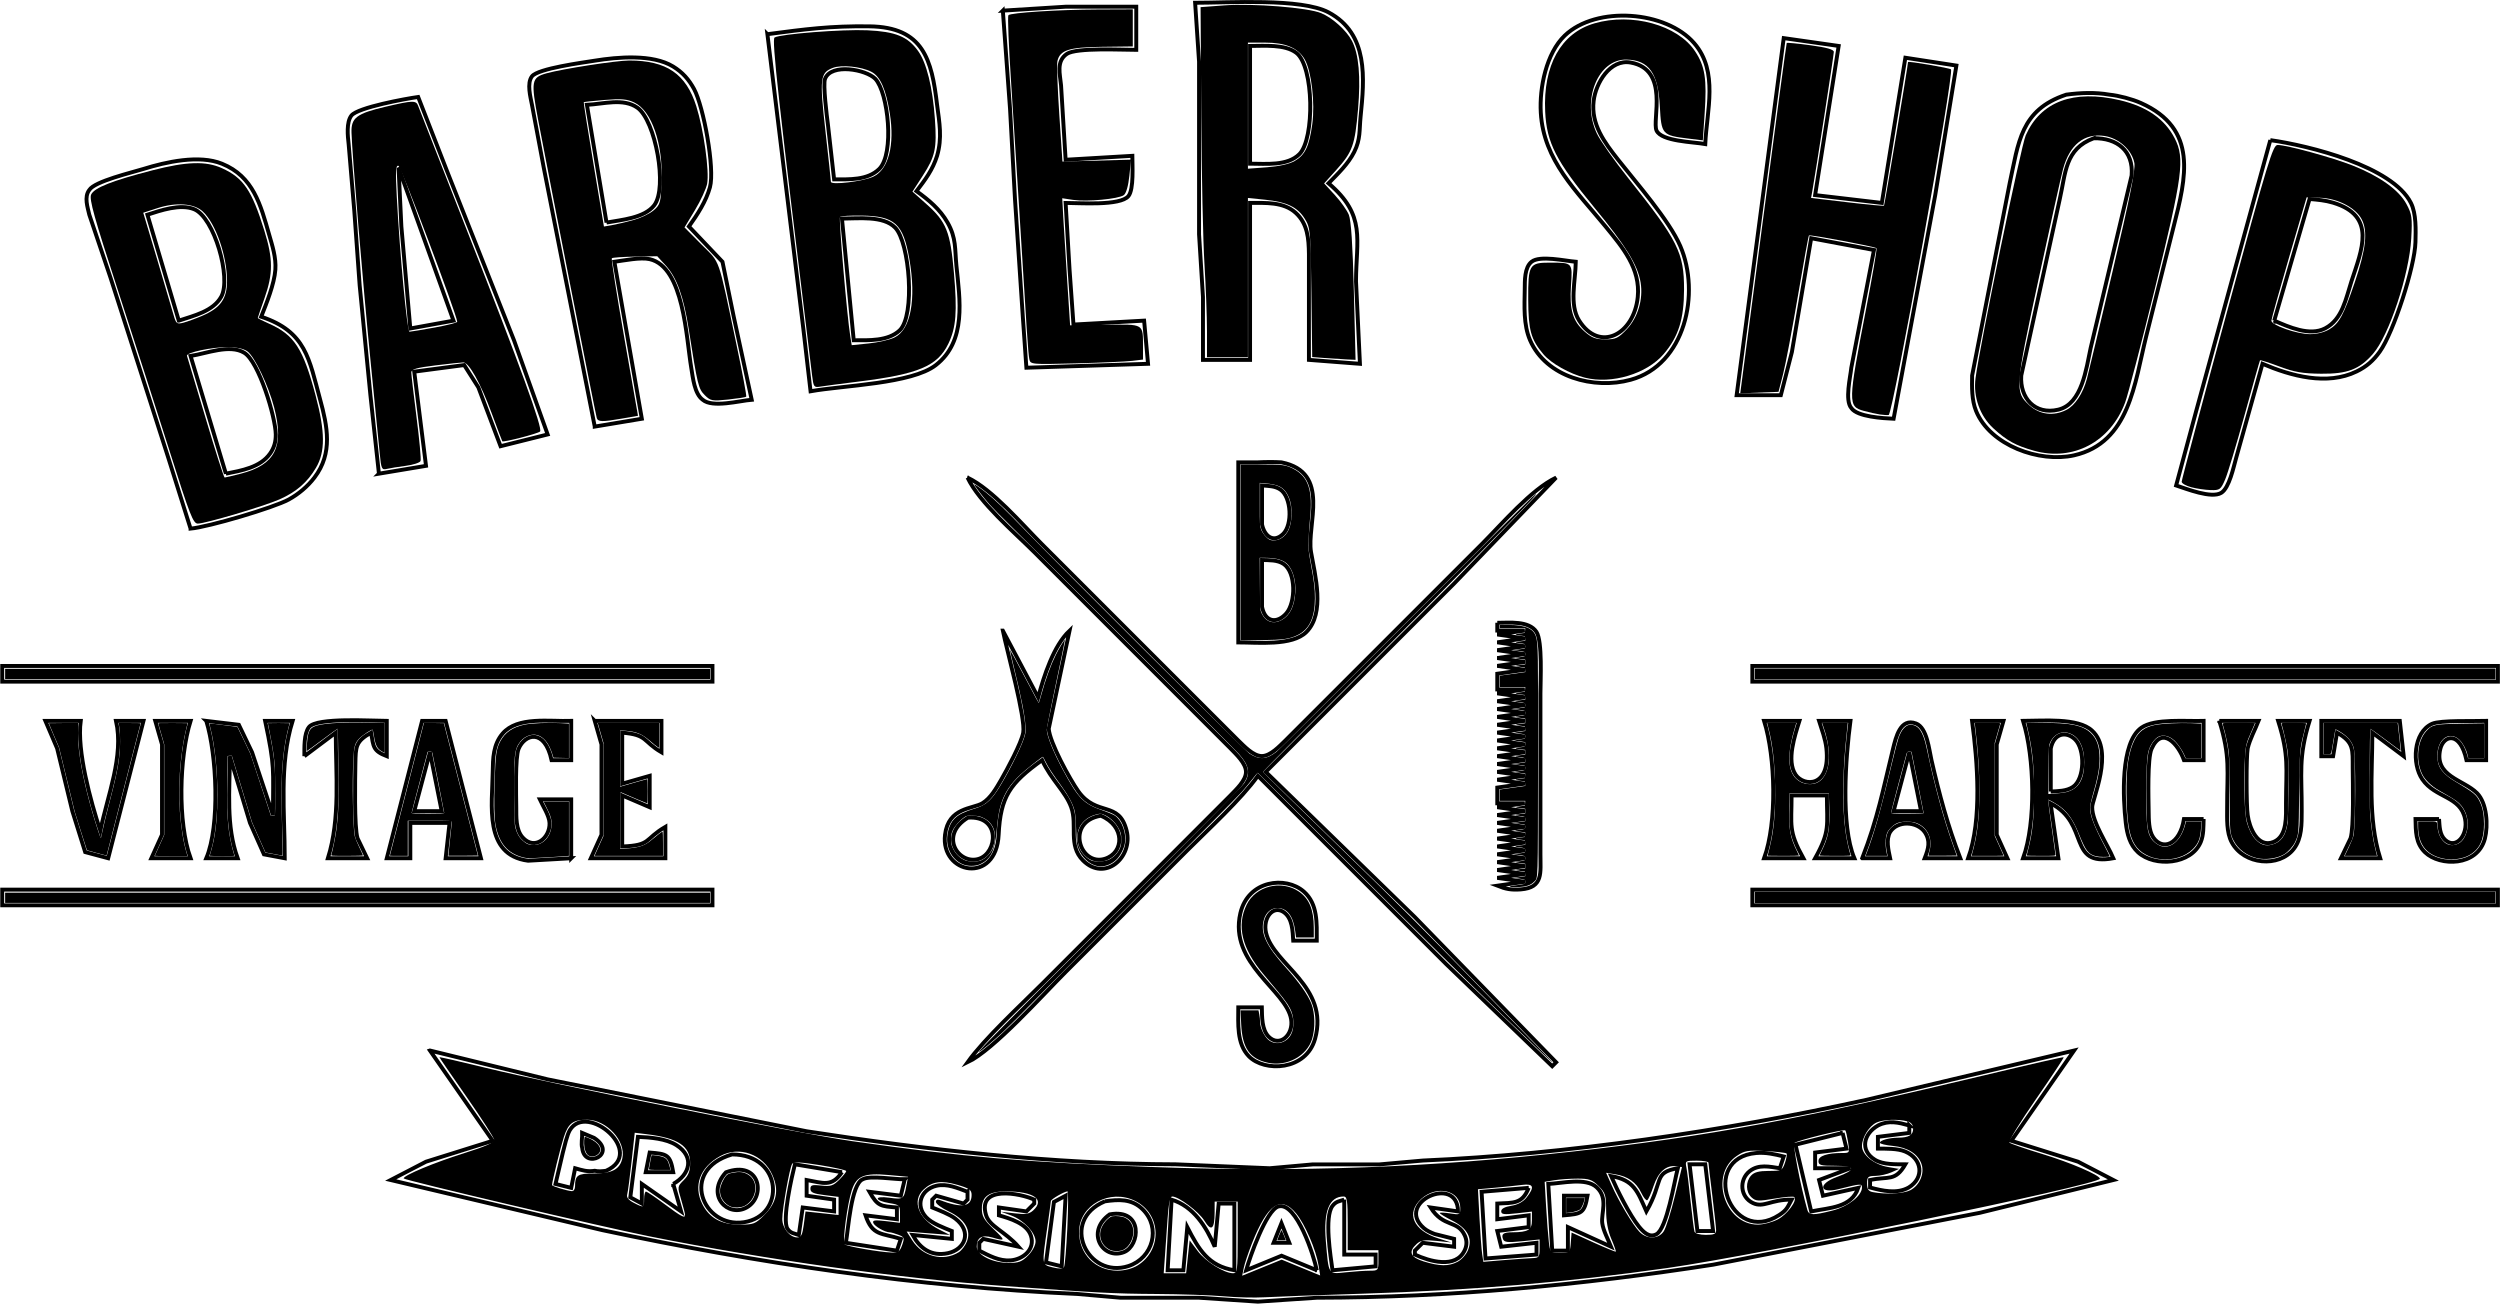 <?xml version="1.0" encoding="UTF-8" standalone="no"?>
<svg
   width="2.123in"
   height="1.107in"
   viewBox="0 0 637 332.204"
   version="1.1"
   id="svg3"
   sodipodi:docname="logo.svg"
   inkscape:version="1.1.2 (0a00cf5339, 2022-02-04, custom)"
   xmlns:inkscape="http://www.inkscape.org/namespaces/inkscape"
   xmlns:sodipodi="http://sodipodi.sourceforge.net/DTD/sodipodi-0.dtd"
   xmlns="http://www.w3.org/2000/svg"
   xmlns:svg="http://www.w3.org/2000/svg">
  <defs
     id="defs7" />
  <sodipodi:namedview
     id="namedview5"
     pagecolor="#ffffff"
     bordercolor="#666666"
     borderopacity="1.0"
     inkscape:pageshadow="2"
     inkscape:pageopacity="0.0"
     inkscape:pagecheckerboard="0"
     inkscape:document-units="in"
     showgrid="false"
     inkscape:zoom="2.56"
     inkscape:cx="103.71094"
     inkscape:cy="31.25"
     inkscape:window-width="1600"
     inkscape:window-height="837"
     inkscape:window-x="-8"
     inkscape:window-y="-8"
     inkscape:window-maximized="1"
     inkscape:current-layer="svg3" />
  <g
     id="g617"
     transform="matrix(1,0,0,1,0.015,0.008)">
    <path
       id="Sélection"
       fill="none"
       stroke="#000000"
       stroke-width="1"
       d="m 304.5,0.703 c 8.49,0 27.05,-1.25 34,2.44 10.26,5.45 9.14,16.88 8.17,26.56 -0.35,3.42 0.02,5.72 -1.62,9 -1.55,3.09 -4.17,5.55 -6.55,8 9.67,8.21 7.02,14.29 7,25 0,0 1,21 1,21 0,0 -13,-1 -13,-1 0,0 0,-27 0,-27 -0.06,-3.88 -0.3,-7.68 -3.39,-10.49 -3.11,-2.82 -7.7,-2.5 -11.61,-2.51 0,0 0,40 0,40 0,0 -12,0 -12,0 0,0 0,-16 0,-16 0,0 -1,-16 -1,-16 0,0 0,-44 0,-44 0,0 -1,-15 -1,-15 z m -49,2 c 0,0 16,-1 16,-1 0,0 18,0 18,0 0,0 0,11 0,11 -3.5,0 -15.26,-0.62 -17.68,1.02 -2.79,1.89 -1.73,5.21 -1.49,7.98 0,0 1.17,19 1.17,19 0,0 17,-1 17,-1 0,2.36 0.42,8.51 -0.99,10.26 -2.07,2.56 -12.62,1.74 -16.01,1.74 0,0 1,17 1,17 0,0 1,14 1,14 0,0 18,-1 18,-1 0,0 1,11 1,11 0,0 -31,1 -31,1 0,0 -0.91,-13 -0.91,-13 0,0 -2,-30 -2,-30 0,0 -1.26,-23 -1.26,-23 0,0 -1.83,-25 -1.83,-25 z m 146,64 c -0.04,4.8 -1.71,10.9 0.85,14.96 5.26,8.33 14,3.49 14.95,-5.96 0.74,-7.31 -3.9,-12.71 -8.22,-18 -7.37,-9.01 -15.78,-16.77 -16.49,-29 -0.37,-6.32 1.39,-15.16 6.12,-19.66 8.05,-7.67 25.83,-6.34 33,1.99 6.22,7.21 3.18,17.16 2.79,25.67 -3.06,-0.55 -11.11,-0.66 -12.41,-3.43 -1.22,-2.6 3.37,-15.55 -6.59,-17.34 -5.31,-0.95 -8.91,5.29 -9.44,9.77 -0.72,5.98 2.77,10.59 6.24,15 4.67,5.93 13,15.42 15.84,22 5.18,12 1.29,30.24 -12.64,34.07 -9.33,2.57 -21.55,-0.65 -25.64,-10.07 -1.73,-4.01 -1.42,-8.7 -1.36,-13 0.03,-2.14 -0.1,-5.53 1.74,-7 2.11,-1.7 8.51,-0.22 11.26,0 z M 195.5,8.703 c 9.71,-1.28 16.09,-2.13 26,-2 13.79,0.19 15.87,8.5 17.24,20 0.6,4.54 1.34,8.44 0,13 -1.11,3.56 -3.03,6.1 -5.24,9 3.11,2.24 5.98,4.61 7.91,8 2.26,3.96 1.84,6.8 2.26,11 0.86,8.6 2.66,19.21 -5.27,25.35 -6.12,4.75 -23.52,5.15 -31.9,6.65 0,0 -1.85,-16 -1.85,-16 0,0 -9.15,-75 -9.15,-75 z m 259,1 c 0,0 14,2 14,2 0,0 -6,38 -6,38 0,0 17,2 17,2 0,0 6,-37 6,-37 0,0 13,2 13,2 0,0 -5.39,33 -5.39,33 0,0 -10.61,57 -10.61,57 -2.68,-0.12 -9.29,-0.48 -10.78,-2.73 -1.69,-1.96 -0.23,-7.88 0,-10.27 0,0 5.78,-30 5.78,-30 0,0 -16,-3 -16,-3 0,0 -4.92,29 -4.92,29 0,0 -2.82,11 -2.82,11 0,0 -11.26,0 -11.26,0 0,0 12,-91 12,-91 z m -136,32 c 4.03,0 9.5,0.64 12.57,-2.43 3.91,-3.91 3.73,-22.41 -0.8,-25.83 -2.94,-2.23 -8.19,-1.74 -11.77,-1.74 0,0 0,30 0,30 z m -167,67 c 0,0 -13,-66 -13,-66 0,0 -3,-16 -3,-16 -0.38,-2.01 -1.35,-5.49 0,-7.26 1.53,-2 13.05,-3.51 16,-3.99 5.86,-0.95 14.73,-1.72 19.96,1.48 2.43,1.49 4.02,3.29 5.37,5.78 2.38,4.43 5.33,20.23 4.03,24.99 -0.97,3.57 -3.23,7.02 -5.36,10 0,0 8.55,9 8.55,9 0,0 2.87,14 2.87,14 0,0 4.58,21.16 4.58,21.16 -3.1,0.25 -10.02,2.14 -12.49,0 -2.12,-1.55 -2.49,-5.63 -2.92,-8.16 -1.28,-7.52 -1.85,-25.67 -10.59,-27.67 -2.33,-0.53 -6.51,0.34 -9,0.67 0,0 7,40 7,40 0,0 -12,2 -12,2 z m 61,-63 c 3.85,-0.01 8.51,0.27 11.49,-2.65 3.94,-3.86 2.31,-19.49 -1,-22.98 -2.36,-2.39 -11.21,-4.04 -12.8,0 -0.57,1.35 0.47,9.66 0.73,11.63 0,0 1.58,14 1.58,14 z m 314,-21.59 c 3.62,-0.48 7.35,-0.64 11,0 2.37,0.23 5.82,1.14 8,2.12 14.75,6.57 11.51,19.06 8.37,31.47 0,0 -4,16 -4,16 0,0 -3,12 -3,12 -2.95,11.81 -4.2,27.11 -18.37,30.32 -8.8,1.99 -21.43,-2.52 -24.99,-11.32 -1.11,-2.74 -1.06,-6.07 -1,-9 0,0 9.57,-49 9.57,-49 2.26,-10.3 2.7,-18.71 14.42,-22.59 z m -430,96.59 c 0,0 -2.17,-20 -2.17,-20 0,0 -2.74,-28 -2.74,-28 0,0 -1.37,-19 -1.37,-19 0,0 -1.44,-17 -1.44,-17 -0.23,-2.01 -0.62,-5.58 0.71,-7.27 1.65,-2.08 13.95,-4.3 17.01,-4.73 0,0 7.4,19 7.4,19 0,0 17.02,43 17.02,43 0,0 8.58,24 8.58,24 0,0 -12,3 -12,3 0,0 -5.66,-15 -5.66,-15 0,0 -3.61,-5.68 -3.61,-5.68 0,0 -12.73,1.68 -12.73,1.68 0,0 3,24 3,24 0,0 -12,2 -12,2 z m 58,-64 c 3.84,-0.7 9.63,-1.13 12.15,-4.39 3.47,-4.51 0.32,-21.63 -4.28,-24.87 -3.6,-2.54 -8.67,-0.93 -12.87,-0.74 0,0 5,30 5,30 z m 379,-21.48 c -7.31,2.7 -7.13,8.78 -8.65,15.48 0,0 -9.82,45 -9.82,45 -0.4,5.71 3.5,10.11 9.45,8.68 6.06,-1.46 7.12,-10.53 8.23,-15.68 0,0 10.45,-44 10.45,-44 0.51,-6.31 -3.74,-9.57 -9.66,-9.48 z m 45,0.48 c 9.87,1.39 31.14,6.67 35.83,16 1.4,2.8 1.23,6.9 1.16,10 -0.16,6.19 -5.53,22.92 -9.1,27.91 -1.63,2.28 -3.37,3.81 -5.9,5.04 -7.55,3.68 -16.68,1.16 -23.99,-1.95 0,0 -6.71,24 -6.71,24 -0.66,2.31 -1.74,7.64 -3.8,8.89 -2.49,1.51 -8.84,-1.02 -11.49,-1.89 0,0 5.12,-19 5.12,-19 0,0 12.3,-45 12.3,-45 0,0 6.58,-24 6.58,-24 z m -530,99 c 0,0 -5.66,-18 -5.66,-18 0,0 -14.76,-46 -14.76,-46 0,0 -5.39,-16 -5.39,-16 -0.41,-1.86 -1.37,-4.51 0,-6.3 1.33,-2.2 10.89,-4.45 13.81,-5.36 5.75,-1.79 14.19,-3.69 20,-1.33 8.01,3.24 9.87,10.55 12,17.99 0.84,2.94 1.83,5.9 1.61,9 -0.26,3.66 -2.25,8.56 -3.61,12 11.44,3.8 12.21,10.82 14.99,21 1.89,6.92 3.33,13.75 -1.42,19.98 -1.72,2.27 -4.07,4.24 -6.57,5.61 -3.86,2.1 -20.51,7.01 -25,7.41 z m 53,-92 c 0,0 0.72,15 0.72,15 0,0 2.28,26 2.28,26 0,0 11,-2 11,-2 0,0 -14,-39 -14,-39 z m 478,39 c 3.7,1.62 9.02,4.02 12.96,1.97 4.42,-2.29 5.31,-7.66 6.71,-11.97 2.61,-8.03 6.53,-16.67 -4.67,-20.06 -1.97,-0.59 -3.96,-0.77 -6,-0.94 0,0 -9,31 -9,31 z m -534,0 c 3.78,-1.26 8.76,-2.37 10.82,-6.11 2.63,-4.74 -1.8,-20.22 -6.92,-22.29 -3.51,-1.42 -8.5,0.3 -11.9,1.4 0,0 8,27 8,27 z m 172,5 c 3.8,-0.01 8.7,0.28 11.69,-2.51 4.02,-3.76 2.56,-22.38 -1.12,-26.18 -3.05,-3.14 -9.44,-2.31 -13.57,-2.31 0,0 3,31 3,31 z m -160,34 c 3.97,-0.8 8.76,-1.58 11.26,-5.13 1.06,-1.5 1.47,-3.05 1.45,-4.87 -0.04,-4.35 -4.3,-18.57 -8.04,-20.82 -3.69,-2.24 -9.59,0.19 -13.67,0.82 0,0 9,30 9,30 z m 258,-2.89 c 0,0 5,0 5,0 1.91,-0.1 4.13,-0.12 6,0 12.74,2.54 6.34,15.93 7.54,22.89 1,5.79 3.66,15.5 -1.19,20.35 -3.61,3.61 -12.44,2.65 -17.35,2.65 0,0 0,-45.89 0,-45.89 z m -69,3.89 c 6.33,2.99 13.83,11.83 19,17 0,0 36,36 36,36 0,0 14,13.99 14,13.99 1.48,1.42 3.8,3.97 6,3.97 2.2,0 4.52,-2.55 6,-3.97 0,0 14,-13.99 14,-13.99 0,0 36,-36 36,-36 5.17,-5.17 12.67,-14.01 19,-17 0,0 -26,27 -26,27 0,0 -48,48 -48,48 0,0 38,37 38,37 0,0 36,37 36,37 0,0 -1,1 -1,1 0,0 -27,-26 -27,-26 0,0 -48,-48 -48,-48 -4.27,5.97 -12.56,13.56 -18,19 0,0 -31,31 -31,31 -5.85,5.85 -18.37,19.86 -25,23 4.3,-6.01 13.45,-14.45 19,-20 0,0 34,-34 34,-34 0,0 13.99,-14 13.99,-14 1.42,-1.48 3.97,-3.8 3.97,-6 0,-2.2 -2.55,-4.52 -3.97,-6 0,0 -13.99,-14 -13.99,-14 0,0 -36,-36 -36,-36 -5.17,-5.17 -14.01,-12.67 -17,-19 z m 75.05,2 c 0,0 0,7 0,7 0,0 0,2.94 0,2.94 0.59,2.9 2.85,4.85 5.36,2.44 2.44,-2.34 2.16,-9.44 -0.72,-11.36 -1.41,-0.93 -3.09,-0.89 -4.64,-1.02 z m 0,19 c 0,0 0,9 0,9 0,0 0,2.94 0,2.94 0.78,4.02 3.9,4.3 6.21,1.63 2.36,-2.74 2.5,-10.35 -0.69,-12.55 -1.59,-1.09 -3.74,-0.96 -5.52,-1.02 z m 59.95,16 c 3.08,0 8.04,-0.59 9.98,2.31 1.57,2.36 1.02,12.42 1.02,15.69 0,0 0,41 0,41 -0.01,4.66 0.8,8.5 -5.02,8.94 -2.39,0.18 -3.8,-0.08 -5.98,-0.94 0,0 7,-1 7,-1 0,0 -7,-1 -7,-1 0,0 7,-1 7,-1 0,0 -7,-1 -7,-1 0,0 7,-1 7,-1 0,0 -7,-1 -7,-1 0,0 7,-1 7,-1 0,0 -7,-1 -7,-1 0,0 7,-1 7,-1 0,0 -7,-1 -7,-1 0,0 7,-1 7,-1 0,0 -7,-1 -7,-1 0,0 7,-1 7,-1 0,0 -7,-1 -7,-1 0,0 7,-1 7,-1 0,0 -7,-1 -7,-1 0,0 7,-1 7,-1 0,0 -7,-1 -7,-1 0,0 7,-1 7,-1 0,0 -7,-1 -7,-1 0,0 7,-1 7,-1 0,0 -7,0 -7,0 0,0 0,-4 0,-4 0,0 7,-1 7,-1 0,0 -7,-1 -7,-1 0,0 7,-1 7,-1 0,0 -7,-1 -7,-1 0,0 7,-1 7,-1 0,0 -7,-1 -7,-1 0,0 7,-1 7,-1 0,0 -7,-1 -7,-1 0,0 7,-1 7,-1 0,0 -7,-1 -7,-1 0,0 7,-1 7,-1 0,0 -7,-1 -7,-1 0,0 7,-1 7,-1 0,0 -7,-1 -7,-1 0,0 7,-1 7,-1 0,0 -7,-1 -7,-1 0,0 7,-1 7,-1 0,0 -7,-1 -7,-1 0,0 7,-1 7,-1 0,0 -7,-1 -7,-1 0,0 7,-1 7,-1 0,0 -7,-1 -7,-1 0,0 7,-1 7,-1 0,0 -7,-1 -7,-1 0,0 7,-1 7,-1 0,0 -7,0 -7,0 0,0 0,-4 0,-4 0,0 7,-1 7,-1 0,0 -7,-1 -7,-1 0,0 7,-1 7,-1 0,0 -7,-1 -7,-1 0,0 7,-1 7,-1 0,0 -7,-1 -7,-1 0,0 7,-1 7,-1 0,0 -7,-1 -7,-1 0,0 7,-1 7,-1 0,0 -7,-1 -7,-1 0,0 7,-1 7,-1 0,0 -7,0 -7,0 0,0 0,-2 0,-2 z m -126,2 c 0,0 9,17 9,17 1.47,-5.45 3.9,-13.12 8,-17 0,0 -5.31,25 -5.31,25 0.25,3.51 5.41,12.93 7.55,15.94 4.69,6.57 10.39,2.27 12.31,10.06 1.67,6.77 -5.55,13.12 -11.12,7.57 -3.88,-3.87 -1.37,-9.01 -3.01,-13.57 -1.45,-4 -5.08,-6.95 -7.42,-12 -8.16,5.86 -10.6,9.26 -11.07,19 -0.61,12.81 -14.87,10.05 -13.66,0 0.84,-7.02 7.07,-6.53 9.52,-8.02 2.12,-1.28 3.56,-3.88 4.78,-5.98 1.47,-2.53 5.16,-9.36 5.62,-12 0.66,-3.69 -4.18,-21 -5.19,-26 z m -255,9 c 0,0 181,0 181,0 0,0 0,4 0,4 0,0 -181,0 -181,0 0,0 0,-4 0,-4 z m 446,0 c 0,0 190,0 190,0 0,0 0,4 0,4 0,0 -190,0 -190,0 0,0 0,-4 0,-4 z m -435,14 c 0,0 9,0 9,0 -1.01,7.62 2.54,20.55 5,28 1.8,-8.95 6.04,-19 4,-28 0,0 7,0 7,0 0,0 -9,35 -9,35 0,0 -5.86,-1.57 -5.86,-1.57 0,0 -3.27,-10.43 -3.27,-10.43 0,0 -3.88,-16 -3.88,-16 0,0 -2.99,-7 -2.99,-7 z m 28,0 c 0,0 9,0 9,0 -2.89,9.3 -3.32,25.83 0,35 0,0 -10,0 -10,0 0,0 2.72,-6 2.72,-6 0,0 0,-23 0,-23 0,0 -1.72,-6 -1.72,-6 z m 13,0 c 0,0 8.3,0.99 8.3,0.99 0,0 3.37,7.01 3.37,7.01 0,0 5.33,16 5.33,16 0,-12.03 0.55,-12.01 -2,-24 0,0 7,0 7,0 -3.45,11.09 -2,23.46 -2,35 0,0 -5.3,-0.99 -5.3,-0.99 0,0 -3.56,-8.01 -3.56,-8.01 0,0 -5.14,-17 -5.14,-17 0,8.78 -1.02,17.68 2,26 0,0 -8,0 -8,0 3.51,-8.31 2.68,-26.39 0,-35 z m 25,9 c 0.02,-2.09 -0.16,-5.73 1.17,-7.43 1.99,-2.52 16.18,-1.57 19.83,-1.57 0,0 0,9 0,9 -3.54,-1.38 -3.38,-2.4 -4,-6 -3.99,2.25 -3.91,3.58 -4,8 -0.06,3.6 -0.32,16.18 0.55,18.91 0,0 2.45,5.09 2.45,5.09 0,0 -10,0 -10,0 3.19,-10.24 2,-21.35 2,-32 0,0 -8,6 -8,6 z m 30,-9 c 0,0 6,0 6,0 0,0 9,35 9,35 0,0 -9,0 -9,0 0,0 1,-9 1,-9 0,0 -10,0 -10,0 0,0 0,9 0,9 0,0 -6,0 -6,0 0,0 9,-35 9,-35 z m 38,35 c 0,0 -11,0.63 -11,0.63 -11.37,-1.48 -9.1,-14.27 -9,-22.63 0.05,-3.48 0.11,-6.97 2.51,-9.77 3.81,-4.45 12.02,-3.04 17.49,-3.23 0,0 0,10 0,10 0,0 -5,0 -5,0 -1.78,-8.15 -6.81,-6.69 -8.4,-2.89 -0.92,2.18 -0.62,11.95 -0.6,14.89 0.02,2.47 -0.15,5.7 1.6,7.67 3.05,3.44 7.01,0.2 6.88,-3.64 -0.07,-1.86 -1.68,-4.29 -2.48,-6.03 0,0 8,0 8,0 0,0 0,15 0,15 z m 6,-35 c 0,0 17,0 17,0 0,0 0,8 0,8 -4.88,-2.85 -3.48,-4.47 -10,-5 0,0 0,13 0,13 0,0 7,-2 7,-2 0,0 0,8 0,8 0,0 -7,-3 -7,-3 0,0 0,13 0,13 7.45,-0.26 5.54,-1.81 11,-5 0,0 0,8 0,8 0,0 -19,0 -19,0 0,0 2.72,-6 2.72,-6 0,0 0,-23 0,-23 0,0 -1.72,-6 -1.72,-6 z m 298,0 c 0,0 9,0 9,0 -1.14,3.66 -3.37,10.12 -0.98,13.69 2.06,3.06 8.94,3.43 7.85,-6.69 -0.26,-2.42 -1.15,-4.69 -1.87,-7 0,0 8,0 8,0 -1.21,9.18 -2.53,26.64 1,35 0,0 -10,0 -10,0 3.88,-7.01 3,-8.27 3,-16 0,0 -9,0 -9,0 0,7.73 -0.88,8.99 3,16 0,0 -10,0 -10,0 3.32,-9.17 2.89,-25.7 0,-35 z m 25,35 c 3.95,-10.15 5.33,-17.6 7.88,-28 0.67,-2.7 1.81,-7.89 5.84,-6.34 2.82,1.08 3.32,6.7 3.93,9.34 1.98,8.64 4.14,16.77 7.35,25 0,0 -9.08,0 -9.08,0 0.92,-2.39 1.57,-4.37 0,-6.69 -1.99,-2.74 -6.9,-2.98 -8.81,0 -1.09,1.97 -0.44,4.57 0,6.69 0,0 -7.11,0 -7.11,0 z m 28,-35 c 0,0 8,0 8,0 0,0 -1.72,6 -1.72,6 0,0 0,23 0,23 0,0 2.72,6 2.72,6 0,0 -10,0 -10,0 3.57,-9.86 2.37,-24.6 1,-35 z m 13,0 c 4.86,0 14.04,-0.89 17.61,2.51 5.74,5.29 -0.09,17.61 0,19.49 -0.05,3.7 3.87,9.47 5.39,13 -11.84,2.2 -5.9,-8.86 -16,-14 0,0 2,14 2,14 0,0 -9,0 -9,0 3.32,-9.17 2.89,-25.7 0,-35 z m 46,25 c -0.05,1.93 0.03,4.08 -0.74,5.9 -2.41,5.69 -11.68,6.46 -15.96,2.59 -2.13,-1.93 -2.81,-4.74 -3.13,-7.49 -0.7,-6.15 -1.46,-20.41 3.96,-24.26 3.41,-2.42 11.48,-1.59 15.87,-1.74 0,0 0,10 0,10 0,0 -5,0 -5,0 -1.36,-3.89 -5.55,-8.98 -8.26,-2.88 -1.09,2.44 -0.78,12.67 -0.74,15.88 0.03,2.03 -0.01,4.95 1.17,6.68 2.37,3.47 6.75,1.92 7.83,-4.68 0,0 5,0 5,0 z m 4,-25 c 0,0 10,0 10,0 -0.9,2.29 -2.2,4.59 -2.76,7 -0.39,2.11 -0.37,14.69 0,17 0.37,3.06 2.51,8.54 6.62,6.83 3.54,-1.47 3.13,-6.71 3.14,-9.83 0.02,-9.2 0.8,-12 -2,-21 0,0 8,0 8,0 -2.92,9.37 -1.95,13.45 -2,23 -0.02,3.27 0.1,6.88 -2.01,9.61 -3.74,4.84 -12.69,4.13 -15.82,-1.66 -1.38,-2.56 -1.17,-6.11 -1.17,-8.95 -0.02,-9.38 0.86,-12.8 -2,-22 z m 26,0 c 0,0 20,0 20,0 0,0 1,9 1,9 0,0 -8,-6 -8,-6 0,10.65 -1.19,21.76 2,32 0,0 -10,0 -10,0 0,0 2.45,-5.09 2.45,-5.09 0.88,-2.78 0.57,-14.28 0.55,-17.91 -0.03,-4.67 0.36,-6.54 -4,-9 0,0 -1,6 -1,6 0,0 -3,0 -3,0 0,0 0,-9 0,-9 z m 30,25 c 0.15,1.82 0.1,4 1.58,5.34 2.74,2.49 5.86,-1.25 5.06,-5.33 -1.14,-5.88 -7.58,-5.31 -10.9,-10.12 -2.69,-3.88 -2.33,-11.98 2.47,-14.15 2.13,-0.96 10.79,-0.63 13.79,-0.74 0,0 0,10 0,10 0,0 -5,0 -5,0 -1.66,-7.57 -5.84,-6.33 -6.67,-2.88 -1.69,7.05 5.9,7.8 9.36,11.29 2.53,2.57 2.86,8.22 2,11.57 -1.86,7.19 -11.49,7.14 -15.26,3.51 -2.45,-2.36 -2.35,-5.36 -2.43,-8.49 0,0 6,0 6,0 z m -98.95,-7 c 1.85,-0.11 3.98,-0.07 5.64,-1.17 3.06,-2.05 3.09,-9.62 0.57,-12.09 -2.22,-2.18 -5.44,-1.68 -6.21,2.32 0,0 0,4.94 0,4.94 0,0 0,6 0,6 z m -413.05,-10 c 0,0 -4,15 -4,15 0,0 7,0 7,0 0,0 -3,-15 -3,-15 z m 377,0 c 0,0 -4,15 -4,15 0,0 7,0 7,0 0,0 -3,-15 -3,-15 z m -206.03,16.17 c -9.09,1.49 -5.41,12.91 0.98,10.99 5,-1.51 5.26,-8.4 -0.98,-10.99 z m -33.87,0.49 c -7.52,4.57 -2.33,12.09 2.77,10.5 4.76,-1.5 5.67,-11.1 -2.77,-10.5 z m 74.9,48.34 c 0.06,2.36 -0.05,5.64 1.73,7.46 2.77,2.82 6.4,-0.39 5.73,-4.46 -1.2,-7.37 -15.93,-14.15 -12.93,-27 1.98,-8.41 11.56,-9.58 16.19,-5.49 3.6,3.17 3.27,8.14 3.28,12.49 0,0 -6,0 -6,0 -0.14,-2.38 -0.2,-5.72 -2.41,-7.26 -2.74,-1.89 -5.39,1.51 -4.52,5.26 1.92,8.19 16.19,13.63 12.5,27 -2.25,8.14 -12.9,8.61 -16.92,4.43 -3.1,-3.22 -2.65,-8.3 -2.65,-12.43 0,0 6,0 6,0 z m -321,-30 c 0,0 181,0 181,0 0,0 0,4 0,4 0,0 -181,0 -181,0 0,0 0,-4 0,-4 z m 446,0 c 0,0 190,0 190,0 0,0 0,4 0,4 0,0 -190,0 -190,0 0,0 0,-4 0,-4 z m -337,41 c 0,0 30,7.35 30,7.35 0,0 66,13.23 66,13.23 30.62,4.75 63.05,8.37 94,8.42 0,0 24,1 24,1 0,0 11,-0.98 11,-0.98 0,0 17,0 17,0 0,0 11,-0.98 11,-0.98 36.75,-1.6 77.01,-7.56 113,-15.46 0,0 53,-12.58 53,-12.58 0,0 -16,23 -16,23 0,0 17,5.33 17,5.33 0,0 9,4.67 9,4.67 0,0 -34,8.35 -34,8.35 0,0 -68,13.23 -68,13.23 -33.4,5.18 -67.23,8.37 -101,8.42 0,0 -15,1 -15,1 0,0 -15,-1 -15,-1 0,0 -20,0 -20,0 0,0 -11,-0.96 -11,-0.96 -40.6,-1.77 -81.22,-7.8 -121,-16.25 0,0 -54,-12.79 -54,-12.79 0,0 9,-4.67 9,-4.67 0,0 17,-5.33 17,-5.33 0,0 -16,-23 -16,-23 z m 37,30 c 1.81,0.51 3.04,0.95 5,0.65 0.92,0.23 2.01,0.11 2.87,0 10.38,-4.59 -4.83,-17.61 -9.22,-10.36 -0.7,1.16 -1.42,4.3 -1.78,5.71 0,0 -1.87,8 -1.87,8 0,0 4,1 4,1 0,0 1,-5 1,-5 z m 340,-10.91 c -2.81,-0.75 -5.2,-1.38 -7.94,0 -3.69,2.07 -4.76,6.32 -0.83,8.74 2.12,1.3 5.35,1.15 7.77,1.17 -2.6,4.49 -4.33,2.99 -9,4 0,0 0,1.91 0,1.91 3.15,0.85 6.85,1.69 9.85,0 4.08,-2.49 3.43,-7.36 -0.91,-9.17 -1.94,-0.81 -4.84,-0.72 -6.94,-0.74 0,0 0,-3 0,-3 0,0 8,-1 8,-1 0,0 0,-1.91 0,-1.91 z m -17,1.91 c 0,0 -12,3 -12,3 0,0 4,17 4,17 4.83,-0.97 10.23,-0.94 12,-6 0,0 -9,2 -9,2 0,0 -1,-4 -1,-4 0,0 8,-3 8,-3 0,0 -9,0 -9,0 0,0 0,-4 0,-4 0,0 8,-1 8,-1 0,0 -1,-4 -1,-4 z m -321.19,0 c 0,0 3.03,1.27 3.03,1.27 6.15,4.03 -2.46,8.25 -3.03,2.58 -0.33,-0.99 0.04,-2.83 0,-3.85 z m 23.19,13 c 4.28,-2.42 5.48,-6.89 0.85,-9.86 -2.65,-1.71 -6.78,-2 -9.85,-2.14 0,0 -1.94,15.41 -1.94,15.41 0,0 2.94,1.59 2.94,1.59 0,0 0,-5 0,-5 0,0 10,7 10,7 0,0 -2,-7 -2,-7 z m 15,-7.52 c -13.59,3.92 -7.52,18.87 3,17.28 10.69,-1.62 9.98,-17.27 -3,-17.28 z m 268,0.52 c -2.33,-0.57 -4.58,-1.09 -7,-0.88 -14.67,1.26 -6.61,23.94 5.86,15.79 1.97,-1.28 2.12,-2 3.14,-3.91 -5.34,-0.05 -7.12,2.16 -9.85,0.87 -3.27,-1.53 -3.59,-5.92 -0.84,-8.12 2.31,-1.83 5.06,-1.15 7.69,-0.75 0,0 1,-3 1,-3 z m -289,-1 c 4.44,0.37 5.21,0.48 6,5 0,0 -7,0 -7,0 0,0 1,-5 1,-5 z m 49,5 c 0,0 -12,-2 -12,-2 -0.72,2.86 -3.33,14.21 -1.89,16.41 0.79,1.2 1.75,1.19 2.89,1.59 0,0 1,-7 1,-7 0,0 8,1 8,1 0,0 0,-3 0,-3 0,0 -7,-1 -7,-1 0,0 0,-4 0,-4 4.16,0.73 6.38,1.9 9,-2 z m 220,-2 c 0,0 -4,0 -4,0 0,0 2,17 2,17 0,0 4,0 4,0 0,0 -2,-17 -2,-17 z m -7,1 c -6.35,1.09 -3.53,3.21 -8,11 -2.28,-5.1 -3.13,-8 -9,-9 1.51,3.48 4.77,10.01 7.09,12.85 1.06,1.3 2.59,2.96 4.44,1.98 2.69,-1.41 4.61,-13.57 5.47,-16.83 z m -242.57,1.03 c 8.69,-3.18 10.29,6.08 5.35,8.93 -4.79,2.77 -10.7,-3.05 -5.35,-8.93 z m 45.57,1.78 c -2.51,0.07 -8.84,-1.04 -10.69,0 -2.98,1.17 -3.7,12.79 -4.31,16.19 0,0 13,2 13,2 0,0 1,-3 1,-3 -4.91,-1.52 -7.25,-0.73 -9,-6 0,0 8,1 8,1 0,0 0,-3 0,-3 -4.14,-0.34 -4.91,-0.29 -7,-4 0,0 8,1 8,1 0,0 1,-4.19 1,-4.19 z m 180,17.19 c -0.73,-1.8 -2.01,-4.13 -2.25,-6 -0.33,-2.54 1.61,-6.39 -1.45,-9.17 -2.76,-2.52 -8.75,-0.99 -12.3,-0.83 0,0 1,17 1,17 0,0 4,0 4,0 0,0 0,-6 0,-6 0,0 11,5 11,5 z m -164,-14 c -2.49,-0.93 -5.23,-2.17 -7.95,-1.53 -3.93,0.93 -5.42,5 -2.58,8.03 1.48,1.59 4.53,2.68 6.53,3.5 0,0 0,2 0,2 0,0 -10,-1 -10,-1 1.9,3.46 4.77,5.53 8.98,4.65 4.31,-0.9 6.35,-5.4 1.87,-8.84 -1.41,-1.08 -4.15,-2.11 -5.85,-2.81 0,0 0,-2 0,-2 0,0 1,-1 1,-1 0,0 7,2 7,2 0,0 1,-1 1,-1 0,0 0,-2 0,-2 z m 143,-1 c 0,0 -12,1 -12,1 0,0 1,17 1,17 0,0 13,-1 13,-1 0,0 0,-3 0,-3 0,0 -9,1 -9,1 0,0 -1,-4 -1,-4 0,0 8,-1 8,-1 0,0 0,-3 0,-3 0,0 -8,1 -8,1 0,0 0,-4 0,-4 4.1,-0.21 6.38,0.15 8,-4 z m -126,3 c -3.49,-1.62 -14.57,-3.79 -12.29,3.91 0.85,2.92 4.85,4.18 8.29,8.09 0,0 -9,-2 -9,-2 0,0 -1,1 -1,1 0,0 0,2 0,2 2.48,1.26 5.09,2.71 7.98,2.48 3.18,-0.26 6.31,-2.8 5.18,-6.27 -1.03,-3.14 -5.36,-4.41 -8.16,-5.21 0,0 0,-2 0,-2 0,0 7,1 7,1 0,0 2,-2 2,-2 0,0 0,-1 0,-1 z m 108,3 c -0.11,-9.57 -16.23,-2.25 -8.69,4.28 0.79,0.68 1.75,1.09 2.71,1.47 0,0 4.98,1.25 4.98,1.25 0,0 0,2 0,2 0,0 -8,-1 -8,-1 0,0 -2,2 -2,2 0,0 0,1 0,1 3.62,1.68 10.44,3.77 12.72,-1.14 0.57,-1.23 0.56,-2.49 0,-3.72 -1.85,-4.05 -5.45,-1.93 -8.72,-7.14 0,0 7,1 7,1 z m -100,-4 c 0,0 -2.98,1.59 -2.98,1.59 0,0 -2.02,15.41 -2.02,15.41 0,0 4,1 4,1 0,0 1,-18 1,-18 z m 10.02,1.43 c -11.68,4.86 -4.45,19.89 5.98,16.5 6.26,-2.04 8.39,-9.82 3.58,-14.5 -2.76,-2.69 -6.06,-2.5 -9.56,-2 z m 27.98,11.57 c -2.21,-5.18 -5.42,-10.28 -11,-12 0,0 -1,18 -1,18 0,0 4,0 4,0 0,0 1,-11 1,-11 2.92,5.67 5.34,9.92 12,11 0,0 0,-17 0,-17 0,0 -4,0 -4,0 0,0 -1,11 -1,11 z m 33,-12 c -1.23,0.43 -2.05,0.38 -2.99,1.59 -2.14,2.83 -0.48,12.87 0,16.41 0,0 10.99,-1 10.99,-1 0,0 0,-3 0,-3 0,0 -8,0 -8,0 0,0 0,-14 0,-14 z m 56,-1 c 0,0 6,0 6,0 -0.79,4.52 -1.56,4.63 -6,5 0,0 0,-5 0,-5 z m -63,19 c -0.64,-3.41 -5.17,-17.57 -9.77,-16.26 -3.12,0.9 -7.33,13.06 -8.23,16.26 0,0 9.03,-3.71 9.03,-3.71 0,0 8.97,3.71 8.97,3.71 z m -52.78,-14.24 c 8.63,-1.58 7.77,8.02 3.64,9.62 -5.41,2.1 -9.88,-5.18 -3.64,-9.62 z m 43.78,2.24 c 0,0 2,5 2,5 0,0 -4,0 -4,0 0,0 2,-5 2,-5 z" />
    <path
       style="fill:#000000;stroke-width:0.652"
       d="M 43.175,115.006 C 39.971,104.876 34.009,86.334 29.927,73.8 23.941,55.421 22.632,50.734 23.159,49.575 c 0.788,-1.73 5.317,-3.522 15.617,-6.178 8.746,-2.256 13.618,-2.406 17.723,-0.545 5.49,2.489 7.616,5.622 10.804,15.924 2.236,7.223 2.242,10.957 0.032,17.224 -0.939,2.662 -1.708,4.923 -1.708,5.023 0,0.1 1.262,0.74 2.804,1.422 6.51,2.88 8.753,6.332 11.944,18.381 2.444,9.23 2.471,14.314 0.098,18.351 -2.185,3.717 -5.025,6.181 -9.304,8.072 -3.911,1.728 -18.911,6.179 -20.817,6.177 -1.197,-0.001 -2.015,-2.099 -7.177,-18.419 z m 18.157,5.694 c 8.771,-2.285 11.063,-6.839 8.475,-16.846 -1.444,-5.584 -5.01,-13.054 -6.845,-14.34 -0.928,-0.65 -2.82,-1.077 -4.776,-1.077 -4.32,0 -10.915,1.402 -10.601,2.253 0.138,0.374 2.273,7.5 4.745,15.835 2.472,8.335 4.653,15.157 4.847,15.159 0.194,0.003 2.063,-0.441 4.155,-0.986 z M 51.461,80.475 c 4.669,-2.007 6.344,-4.354 6.334,-8.876 -0.013,-6.416 -2.865,-14.597 -6.171,-17.703 -2.195,-2.062 -6.766,-2.41 -11.512,-0.876 l -3.673,1.187 3.505,11.736 c 1.928,6.455 3.819,12.864 4.203,14.242 0.638,2.293 0.846,2.468 2.449,2.066 0.963,-0.241 3.152,-1.041 4.864,-1.777 z"
       id="path120" />
    <path
       style="fill:#000000;stroke-width:0.652"
       d="M 96.72,115.706 C 96.499,113.439 95.44,102.782 94.368,92.024 92.482,73.116 89.685,39.569 89.511,33.775 c -0.113,-3.771 1.306,-4.851 8.642,-6.573 7.026,-1.65 7.828,-1.67 8.347,-0.216 0.224,0.628 5.769,14.784 12.323,31.46 13.711,34.883 19.503,50.809 18.737,51.517 -0.595,0.549 -9.374,2.816 -9.618,2.483 -0.084,-0.115 -1.286,-3.29 -2.672,-7.055 -2.823,-7.672 -5.808,-13.04 -7.251,-13.04 -0.528,0 -3.73,0.34 -7.116,0.757 -4.875,0.599 -6.156,0.972 -6.155,1.793 7.1e-4,0.57 0.601,5.704 1.335,11.408 0.733,5.704 1.198,10.724 1.032,11.156 -0.166,0.431 -1.866,0.989 -3.78,1.238 -1.913,0.25 -4.094,0.605 -4.847,0.789 -1.252,0.307 -1.403,-0.014 -1.77,-3.786 z m 13.966,-32.24 c 3.189,-0.583 5.787,-1.244 5.772,-1.467 -0.122,-1.874 -14.294,-39.519 -14.962,-39.742 -0.709,-0.236 -0.792,1.205 -0.448,7.786 0.763,14.621 2.63,34.483 3.24,34.483 0.33,0 3.209,-0.477 6.398,-1.061 z"
       id="path159" />
    <path
       style="fill:#000000;stroke-width:0.652"
       d="m 152.02,106.531 c -0.284,-0.815 -11.846,-59.604 -14.952,-76.029 -1.863,-9.85 -1.707,-10.738 2.081,-11.812 3.985,-1.129 17.847,-3.278 21.151,-3.278 9.481,-3.96e-4 14.48,3.41 17.08,11.653 1.881,5.965 3.362,16.542 2.762,19.737 -0.238,1.266 -1.632,4.292 -3.099,6.724 l -2.667,4.422 4.337,4.371 c 4.896,4.934 4.073,2.585 8.868,25.308 1.533,7.265 2.667,13.324 2.52,13.465 -0.147,0.141 -2.228,0.464 -4.626,0.718 -4.053,0.429 -4.47,0.351 -5.933,-1.112 -1.628,-1.628 -1.851,-2.544 -4.089,-16.813 -1.314,-8.38 -3.048,-13.18 -5.872,-16.253 l -2.153,-2.342 -5.63,0.098 c -3.097,0.054 -5.773,0.241 -5.947,0.415 -0.174,0.174 1.255,9.279 3.176,20.232 l 3.494,19.915 -4.001,0.697 c -5.143,0.896 -6.154,0.877 -6.501,-0.118 z m 9.267,-50.438 c 1.87,-0.512 4.217,-1.633 5.216,-2.492 1.691,-1.454 1.831,-1.958 2.038,-7.328 0.373,-9.686 -2.516,-18.053 -6.962,-20.163 -1.835,-0.871 -3.326,-0.999 -7.527,-0.649 -2.881,0.24 -5.291,0.498 -5.356,0.573 -0.065,0.075 1.067,7.235 2.515,15.912 l 2.633,15.775 2.021,-0.349 c 1.112,-0.192 3.551,-0.768 5.421,-1.28 z"
       id="path198" />
    <path
       style="fill:#000000;stroke-width:0.652"
       d="m 206.899,95.741 c -8.731,-71.357 -10.325,-85.726 -9.564,-86.197 1.437,-0.888 17.34,-2.123 23.61,-1.834 7.2,0.332 10.283,1.582 12.935,5.242 2.177,3.005 3.729,9.267 4.304,17.355 0.531,7.488 0.096,9.528 -3.085,14.449 l -2.632,4.072 3.567,3.179 c 5.082,4.53 6.081,7.02 6.993,17.444 0.878,10.036 0.565,14.044 -1.419,18.142 -2.752,5.685 -7.645,7.751 -22.803,9.628 -4.457,0.552 -8.874,1.134 -9.817,1.294 -1.609,0.273 -1.736,0.103 -2.088,-2.774 z m 20.965,-9.729 c 4.155,-1.972 5.615,-9.651 3.808,-20.029 -1.571,-9.02 -3.698,-10.942 -12.235,-11.056 -2.767,-0.037 -5.211,0.11 -5.43,0.327 -0.365,0.36 1.782,25.351 2.621,30.499 l 0.359,2.204 4.324,-0.443 c 2.378,-0.244 5.328,-0.919 6.555,-1.502 z M 222.532,44.99 c 3.834,-1.82 5.447,-8.046 4.163,-16.078 -0.994,-6.219 -2.422,-9.446 -4.701,-10.625 -2.584,-1.336 -7.632,-1.845 -9.835,-0.991 -3.229,1.252 -3.391,2.657 -1.863,16.16 0.764,6.752 1.388,12.538 1.386,12.859 -0.005,0.919 8.246,-0.088 10.851,-1.325 z"
       id="path237" />
    <path
       style="fill:#000000;stroke-width:0.652"
       d="M 262.243,91.479 C 261.964,90.113 261.658,85.572 259.603,52.252 259.073,43.645 258.157,29.33 257.57,20.441 256.982,11.551 256.688,4.091 256.917,3.862 257.555,3.223 269.657,2.45 279.65,2.409 l 8.965,-0.037 -0.001,4.727 -10e-4,4.727 -7.84,0.099 c -8.478,0.107 -10.74,0.835 -11.371,3.658 -0.179,0.802 0.036,6.887 0.479,13.521 l 0.805,12.062 8.74,-0.245 8.74,-0.245 -0.429,4.157 c -0.262,2.535 -0.815,4.442 -1.416,4.888 -1.316,0.976 -9.395,1.735 -12.89,1.211 l -2.793,-0.419 0.257,4.78 c 0.141,2.629 0.592,9.915 1.002,16.191 l 0.745,11.41 8.897,-0.131 c 10.107,-0.149 9.658,-0.418 9.676,5.796 l 0.009,3.057 -2.771,0.338 c -1.524,0.186 -7.98,0.472 -14.346,0.636 -11.457,0.295 -11.578,0.284 -11.864,-1.113 z"
       id="path276" />
    <path
       style="fill:#000000;stroke-width:0.652"
       d="m 337.394,91.221 -3.057,-0.243 -0.203,-16.429 c -0.195,-15.756 -0.264,-16.527 -1.681,-18.805 -1.856,-2.985 -4.568,-4.285 -10.128,-4.855 l -4.369,-0.448 v 20.302 20.302 h -5.216 -5.216 v -6.666 c 0,-3.666 -0.29,-11.368 -0.645,-17.115 -0.355,-5.747 -0.721,-22.824 -0.815,-37.949 l -0.17,-27.499 5.95,-0.446 c 7.389,-0.554 21.396,0.559 24.775,1.969 2.913,1.215 6.443,4.399 7.844,7.074 1.754,3.35 2.27,9.163 1.549,17.465 -0.794,9.149 -1.398,10.83 -5.539,15.419 l -3.1,3.435 2.729,2.961 c 1.501,1.629 3.109,3.897 3.573,5.041 0.572,1.411 0.983,7.687 1.278,19.521 l 0.434,17.441 -2.468,-0.118 c -1.358,-0.065 -3.844,-0.227 -5.525,-0.36 z m -7.519,-50.2 c 2.663,-1.551 3.693,-3.704 4.477,-9.362 0.748,-5.395 -0.199,-13.545 -1.92,-16.528 -1.688,-2.927 -4.87,-4.279 -10.074,-4.28 l -4.401,-10e-4 v 16.068 16.068 l 4.909,-0.371 c 3.031,-0.229 5.713,-0.839 7.009,-1.594 z"
       id="path315" />
    <path
       style="fill:#000000;stroke-width:0.652"
       d="m 403.856,96.246 c -3.911,-0.985 -8.644,-3.655 -10.606,-5.983 -3.189,-3.782 -3.83,-6.094 -3.865,-13.95 -0.04,-8.889 0.255,-9.391 5.536,-9.391 5.803,0 5.766,-0.04 5.365,5.806 -0.425,6.2 0.429,9.093 3.473,11.766 1.826,1.603 2.849,1.989 5.277,1.989 2.655,0 3.3,-0.303 5.441,-2.553 2.862,-3.009 4.251,-7.671 3.555,-11.935 -0.725,-4.444 -3.729,-9.312 -11.781,-19.09 -9.783,-11.88 -12.161,-16.519 -12.541,-24.463 -0.564,-11.793 4.022,-20.018 12.54,-22.495 9.555,-2.778 21.171,0.418 25.608,7.045 2.585,3.861 3.091,7.085 2.492,15.872 l -0.47,6.895 -3.682,-0.449 c -6.692,-0.816 -6.893,-1.042 -7.268,-8.196 -0.447,-8.52 -2.762,-11.787 -8.458,-11.936 -7.303,-0.191 -11.568,10.359 -7.607,18.817 0.84,1.793 4.449,6.928 8.022,11.41 12.675,15.904 14.224,18.996 14.211,28.362 -0.013,7.582 -1.425,12.051 -5.211,16.475 -4.306,5.031 -13.25,7.711 -20.03,6.003 z"
       id="path354" />
    <path
       style="fill:#000000;stroke-width:0.652"
       d="m 479.003,105.615 c -0.897,-0.132 -2.727,-0.541 -4.069,-0.909 -4.112,-1.126 -4.095,-1.919 0.55,-25.955 1.619,-8.376 2.818,-15.354 2.666,-15.507 -0.417,-0.417 -16.939,-3.524 -17.224,-3.239 -0.136,0.136 -1.407,7.102 -2.827,15.481 -1.419,8.379 -3.109,17.288 -3.755,19.799 l -1.175,4.564 -4.874,0.188 -4.874,0.188 5.834,-44.525 c 3.209,-24.489 5.913,-44.627 6.009,-44.751 0.097,-0.125 2.837,0.137 6.089,0.582 4.156,0.568 5.913,1.072 5.913,1.695 0,0.779 -4.679,31.044 -5.49,35.511 l -0.309,1.701 9.186,1.087 c 5.052,0.598 9.283,0.99 9.401,0.871 0.163,-0.163 6.12,-35.785 6.12,-36.596 0,-0.293 10.596,1.517 10.949,1.87 0.882,0.882 -14.809,87.885 -15.884,88.078 -0.334,0.06 -1.34,4.3e-4 -2.237,-0.132 z"
       id="path393" />
    <path
       style="fill:#000000;stroke-width:0.652"
       d="m 518.274,114.85 c -4.652,-1.304 -6.95,-2.569 -10.339,-5.693 -3.457,-3.187 -5.186,-8.055 -4.552,-12.821 1.138,-8.551 11.603,-59.171 12.787,-61.847 3.81,-8.616 12.185,-11.744 23.991,-8.96 6.87,1.62 11.441,4.797 13.97,9.709 2.625,5.099 2.054,9.451 -5.007,38.15 -3.478,14.135 -6.912,27.274 -7.632,29.199 -3.752,10.028 -13.265,15.053 -23.218,12.264 z m 8.296,-10.421 c 2.171,-1.123 4.175,-4.156 5.18,-7.84 0.391,-1.434 3.369,-13.904 6.617,-27.71 4.292,-18.244 5.793,-25.713 5.494,-27.338 -0.607,-3.3 -3.968,-6.351 -7.597,-6.895 -5.162,-0.774 -8.905,2.203 -10.584,8.419 -0.493,1.826 -3.303,14.47 -6.244,28.097 -6.009,27.843 -6.071,28.693 -2.34,32.111 2.628,2.409 6.208,2.846 9.473,1.157 z"
       id="path432" />
    <path
       style="fill:#000000;stroke-width:0.652"
       d="m 558.385,124.167 c -1.345,-0.357 -2.458,-0.987 -2.474,-1.4 -0.016,-0.413 5.18,-19.895 11.548,-43.294 10.509,-38.62 11.7,-42.543 12.906,-42.538 2.336,0.01 13.992,3.207 19.157,5.254 6.848,2.714 11.747,6.221 13.662,9.78 1.402,2.605 1.524,3.469 1.234,8.758 -0.506,9.246 -5.658,24.777 -9.776,29.468 -3.461,3.942 -6.48,5.096 -13.167,5.037 -4.718,-0.042 -6.806,-0.403 -10.653,-1.844 -2.632,-0.985 -4.857,-1.695 -4.946,-1.578 -0.089,0.118 -1.855,6.376 -3.924,13.906 -2.069,7.531 -4.302,14.939 -4.96,16.463 -1.119,2.59 -1.36,2.767 -3.679,2.704 -1.365,-0.037 -3.582,-0.36 -4.927,-0.717 z m 35.177,-40.266 c 2.533,-1.545 3.633,-3.587 6.501,-12.072 2.828,-8.366 3.318,-12.916 1.722,-15.966 -1.56,-2.98 -6.183,-5.351 -10.673,-5.474 l -3.364,-0.092 -4.48,15.322 c -2.464,8.427 -4.486,15.669 -4.493,16.092 -0.019,1.142 6.395,3.396 9.767,3.432 1.81,0.019 3.734,-0.456 5.021,-1.241 z"
       id="path471" />
    <path
       style="fill:#000000;stroke-width:0.082"
       d="m 24.608,217.368 c -1.358,-0.368 -2.49,-0.688 -2.514,-0.713 -0.024,-0.024 -0.74,-2.257 -1.59,-4.96 l -1.546,-4.916 -1.983,-8.15 -1.983,-8.15 -1.313,-3.075 c -0.722,-1.691 -1.313,-3.094 -1.313,-3.117 0,-0.023 1.678,-0.043 3.729,-0.043 h 3.729 l 0.005,2.425 c 0.006,2.563 0.094,3.723 0.491,6.459 0.759,5.227 2.45,12.023 4.655,18.705 0.47,1.425 0.635,1.835 0.686,1.712 0.037,-0.09 0.237,-0.988 0.445,-1.997 0.355,-1.724 0.99,-4.312 2.03,-8.272 1.812,-6.898 2.407,-10.454 2.408,-14.394 6.53e-4,-1.646 -0.136,-3.492 -0.319,-4.306 l -0.074,-0.33 h 2.803 c 1.786,0 2.803,0.029 2.803,0.08 0,0.091 -8.635,33.689 -8.662,33.703 -0.01,0.005 -1.129,-0.291 -2.487,-0.659 z"
       id="path584" />
    <path
       style="fill:#000000;stroke-width:0.082"
       d="m 39.413,218.005 c 0.042,-0.078 0.593,-1.288 1.225,-2.689 l 1.15,-2.546 v -11.536 -11.536 l -0.737,-2.585 c -0.406,-1.422 -0.756,-2.649 -0.78,-2.727 -0.04,-0.134 0.175,-0.143 3.712,-0.143 2.065,0 3.755,0.017 3.755,0.037 0,0.021 -0.145,0.616 -0.321,1.324 -0.79,3.164 -1.323,6.852 -1.649,11.393 -0.132,1.84 -0.131,8.005 0.002,9.78 0.333,4.462 0.941,8.085 1.84,10.982 l 0.12,0.387 h -4.196 c -3.971,0 -4.192,-0.008 -4.121,-0.143 z"
       id="path623" />
    <path
       style="fill:#000000;stroke-width:0.082"
       d="m 53.362,218.076 c 0,-0.039 0.056,-0.229 0.124,-0.422 0.198,-0.56 0.661,-2.327 0.844,-3.22 0.709,-3.45 1.013,-7.03 1.011,-11.894 -0.002,-6.409 -0.649,-12.495 -1.826,-17.186 -0.134,-0.532 -0.232,-0.977 -0.219,-0.989 0.06,-0.053 7.082,0.832 7.145,0.901 0.039,0.043 0.8,1.6 1.691,3.461 l 1.62,3.384 2.608,7.887 2.608,7.887 0.489,-0.054 c 0.269,-0.029 0.517,-0.07 0.55,-0.09 0.093,-0.055 0.073,-10.644 -0.023,-12.131 -0.164,-2.549 -0.522,-4.962 -1.345,-9.068 -0.245,-1.223 -0.446,-2.241 -0.446,-2.262 0,-0.021 1.247,-0.038 2.771,-0.038 1.524,0 2.771,0.02 2.771,0.045 0,0.025 -0.109,0.456 -0.243,0.958 -0.916,3.438 -1.469,7.296 -1.713,11.946 -0.122,2.333 -0.102,8.929 0.044,14.224 0.071,2.56 0.117,5.097 0.104,5.638 l -0.025,0.983 -2.16,-0.4 c -1.188,-0.22 -2.163,-0.406 -2.166,-0.413 -0.003,-0.007 -0.779,-1.754 -1.723,-3.883 l -1.716,-3.871 -2.547,-8.435 c -1.401,-4.639 -2.559,-8.449 -2.573,-8.466 -0.014,-0.017 -0.26,-0.005 -0.548,0.026 l -0.522,0.056 -0.072,4.62 c -0.139,8.886 -0.022,12.022 0.584,15.641 0.294,1.753 0.896,4.27 1.221,5.095 0.053,0.134 -0.129,0.143 -3.131,0.143 -1.765,0 -3.187,-0.032 -3.187,-0.071 z"
       id="path958" />
    <path
       style="fill:#000000;stroke-width:0.163"
       d="m 84.37,217.822 c 0.256,-0.646 1.066,-4.651 1.293,-6.398 0.545,-4.189 0.631,-6.886 0.521,-16.372 -0.059,-5.105 -0.141,-9.315 -0.181,-9.355 -0.04,-0.04 -1.798,1.221 -3.906,2.802 -2.108,1.582 -3.882,2.876 -3.941,2.876 -0.185,0 0.082,-3.463 0.33,-4.287 0.325,-1.075 0.651,-1.523 1.38,-1.895 1.608,-0.82 6.538,-1.197 13.592,-1.039 l 4.526,0.101 v 3.815 3.815 l -0.672,-0.377 c -1.282,-0.72 -1.701,-1.544 -2.106,-4.144 -0.11,-0.707 -0.249,-1.341 -0.308,-1.408 -0.19,-0.214 -2.721,1.473 -3.484,2.321 -1.036,1.153 -1.252,1.907 -1.422,4.973 -0.325,5.869 -0.121,17.631 0.344,19.799 0.101,0.472 0.616,1.749 1.144,2.836 0.528,1.088 0.96,2.033 0.96,2.1 4.25e-4,0.067 -1.841,0.122 -4.092,0.122 -3.832,0 -4.085,-0.018 -3.979,-0.285 z"
       id="path997" />
    <path
       style="fill:#000000;stroke-width:0.163"
       d="m 99.288,218.057 c 0,-0.028 1.801,-7.051 4.002,-15.608 2.201,-8.556 4.154,-16.164 4.341,-16.906 l 0.339,-1.349 2.535,0.045 2.535,0.045 4.339,16.871 4.339,16.871 -3.741,0.044 c -2.058,0.024 -3.76,0.024 -3.783,0 -0.023,-0.024 0.17,-1.914 0.428,-4.2 0.259,-2.286 0.472,-4.285 0.474,-4.442 0.003,-0.266 -0.372,-0.285 -5.62,-0.285 h -5.624 v 4.483 4.483 h -2.282 c -1.255,0 -2.282,-0.022 -2.282,-0.05 z m 13.855,-10.917 c 0,-0.187 -2.801,-14.341 -3.015,-15.236 -0.07,-0.293 -0.201,-0.367 -0.655,-0.367 -0.312,0 -0.567,0.028 -0.567,0.062 0,0.034 -0.917,3.5 -2.037,7.702 -1.121,4.202 -2.037,7.731 -2.038,7.843 -10e-5,0.158 0.94,0.204 4.156,0.204 3.271,0 4.157,-0.044 4.157,-0.209 z"
       id="path1036" />
    <path
       style="fill:#000000;stroke-width:0.163"
       d="m 133.086,218.444 c -3.792,-1.024 -5.918,-3.529 -6.835,-8.055 -0.369,-1.819 -0.451,-5.726 -0.247,-11.761 0.216,-6.382 0.423,-7.814 1.401,-9.676 1.192,-2.268 3.175,-3.649 6.144,-4.278 1.819,-0.385 6.242,-0.574 9.301,-0.397 l 2.078,0.12 v 4.39 4.39 l -1.972,-0.046 -1.972,-0.046 -0.364,-1.141 c -0.692,-2.165 -1.753,-3.66 -3.102,-4.367 -1.573,-0.825 -3.687,-0.232 -4.984,1.396 -1.483,1.863 -1.674,3.522 -1.585,13.744 0.055,6.331 0.102,7.452 0.346,8.297 0.424,1.465 0.9,2.303 1.77,3.117 0.986,0.922 1.655,1.204 2.86,1.204 2.429,0 4.383,-2.13 4.566,-4.976 0.092,-1.442 -0.165,-2.38 -1.239,-4.519 l -0.798,-1.589 h 3.237 3.237 v 6.918 6.918 l -0.693,0.086 c -0.381,0.048 -2.16,0.163 -3.953,0.257 -1.793,0.094 -3.884,0.206 -4.646,0.25 -1.053,0.06 -1.665,0.003 -2.551,-0.236 z"
       id="path1075" />
    <path
       style="fill:#000000;stroke-width:0.163"
       d="m 151.672,217.577 c 0.125,-0.291 0.64,-1.434 1.143,-2.539 l 0.916,-2.01 v -11.846 -11.846 l -0.635,-2.222 c -0.349,-1.222 -0.684,-2.377 -0.745,-2.567 l -0.109,-0.345 h 7.835 7.835 v 3.188 3.188 l -0.452,-0.267 c -0.249,-0.147 -1.074,-0.812 -1.834,-1.477 -2.053,-1.798 -3.515,-2.404 -6.312,-2.62 l -1.345,-0.104 v 7.187 7.187 l 0.774,-0.226 c 2.658,-0.775 6.001,-1.713 6.109,-1.713 0.07,0 0.126,1.394 0.126,3.097 0,1.703 -0.042,3.097 -0.093,3.097 -0.092,0 -6.558,-2.742 -6.794,-2.881 -0.067,-0.04 -0.122,3.203 -0.122,7.206 v 7.278 l 1.589,-0.111 c 3.368,-0.236 4.746,-0.728 6.642,-2.37 1.141,-0.988 2.422,-1.95 2.597,-1.95 0.051,0 0.093,1.394 0.093,3.097 v 3.097 h -8.723 -8.723 z"
       id="path1114" />
    <path
       style="fill:#000000;stroke-width:0.652"
       d="m 311.762,330.34 c -3.227,-0.286 -10.986,-0.551 -17.241,-0.589 -10.658,-0.065 -15.121,-0.3 -39.158,-2.068 -26.496,-1.949 -60.386,-6.707 -89.978,-12.633 -12.055,-2.414 -62.581,-14.322 -62.587,-14.751 -0.012,-0.768 7.787,-4.025 15.316,-6.395 5.592,-1.76 7.803,-2.744 7.752,-3.446 -0.04,-0.54 -3.194,-5.451 -7.009,-10.911 -3.815,-5.461 -6.937,-10.018 -6.937,-10.127 0,-0.109 5.208,1.081 11.573,2.645 17.036,4.185 80.148,16.816 93.727,18.759 27.942,3.997 44.618,5.424 76.937,6.585 37.419,1.343 69.932,0.136 106.597,-3.959 34.521,-3.855 58.536,-8.32 106.284,-19.762 10.22,-2.449 18.682,-4.371 18.805,-4.27 0.122,0.1 -3.068,4.922 -7.089,10.714 -4.021,5.792 -7.056,10.765 -6.743,11.05 0.313,0.285 4.09,1.589 8.393,2.898 7.132,2.169 14.662,5.402 14.668,6.297 0.009,1.507 -86.967,19.464 -110.188,22.749 -26.181,3.704 -49.395,5.655 -78.077,6.563 -11.028,0.349 -22.105,0.755 -24.615,0.903 -2.51,0.148 -7.205,0.035 -10.432,-0.251 z m 19.701,-7.329 4.902,2.018 -0.413,-2.584 c -0.63,-3.94 -3.455,-10.484 -5.703,-13.211 -3.894,-4.725 -7.279,-2.45 -11.236,7.549 -0.953,2.408 -1.909,5.263 -2.126,6.345 l -0.393,1.966 5.033,-2.05 5.033,-2.05 z m -28.809,-2.74 0.449,-4.195 2.057,2.728 c 2.032,2.695 6.76,5.662 9.023,5.662 1.064,0 1.166,-0.795 1.166,-9.128 v -9.128 h -2.934 -2.934 l -0.009,2.771 c -0.016,4.291 -0.844,4.956 -2.611,2.098 -1.434,-2.321 -6.555,-6.173 -8.206,-6.173 -0.531,0 -0.92,1.879 -1.182,5.705 -0.215,3.138 -0.523,7.539 -0.686,9.78 l -0.296,4.075 h 2.858 2.858 z m 46.369,3.543 c 2.116,0 2.186,-0.084 2.186,-2.608 v -2.608 h -3.912 -3.912 V 311.752 c 0,-5.779 -0.159,-6.846 -1.021,-6.846 -3.687,0 -5.194,3.748 -4.554,11.328 0.741,8.782 0.54,8.468 5.11,7.99 2.154,-0.225 4.9,-0.409 6.103,-0.409 z m -77.089,-10.921 c 0.242,-5.11 0.266,-9.291 0.053,-9.291 -0.779,0 -4.235,2.003 -4.247,2.462 -0.007,0.26 -0.438,3.406 -0.957,6.992 -1.365,9.418 -1.393,9.225 1.459,9.921 1.646,0.402 2.577,0.37 2.849,-0.098 0.222,-0.382 0.602,-4.876 0.844,-9.986 z m 17.83,9.621 c 6.439,-3.926 6.155,-13.118 -0.508,-16.466 -6.456,-3.244 -14.334,1.085 -14.329,7.873 0.005,5.683 4.163,9.888 9.778,9.888 1.78,0 3.77,-0.51 5.059,-1.296 z m 81.599,-0.951 c 1.008,-0.521 2.202,-1.841 2.655,-2.934 1.262,-3.047 -0.08,-5.594 -3.994,-7.577 -1.741,-0.882 -3.166,-1.749 -3.166,-1.927 0,-0.177 1.174,-0.135 2.608,0.094 2.521,0.403 2.608,0.356 2.608,-1.408 0,-4.465 -5.934,-5.88 -9.879,-2.356 -4.074,3.64 -2.157,8.125 4.336,10.148 l 3.26,1.016 -3.774,-0.393 c -3.073,-0.32 -4.012,-0.178 -5.053,0.764 -2.201,1.992 -1.622,3.418 1.818,4.476 4.024,1.237 6.323,1.263 8.58,0.096 z m -109.428,-1.611 c 1.114,-1.114 1.906,-2.599 1.906,-3.576 0,-2.24 -2.989,-5.436 -6.194,-6.623 l -2.608,-0.966 3.461,0.407 c 2.78,0.327 3.711,0.182 4.727,-0.738 3.081,-2.788 0.156,-4.844 -6.902,-4.852 -4.352,-0.006 -6.176,1.29 -6.176,4.383 0,1.943 0.517,2.852 2.946,5.179 3.155,3.023 3.136,3.166 -0.291,2.184 -2.633,-0.755 -3.959,0.025 -3.959,2.333 0,2.097 3.898,4.107 8.037,4.145 2.63,0.025 3.46,-0.284 5.053,-1.877 z m 128.559,0.654 c 1.615,-0.047 1.793,-0.286 1.793,-2.4 v -2.348 l -4.472,0.449 c -3.65,0.367 -4.541,0.271 -4.845,-0.522 -0.511,-1.333 0.061,-1.749 2.417,-1.76 3.987,-0.019 4.944,-0.605 4.944,-3.034 v -2.238 l -3.912,0.443 c -3.241,0.367 -3.912,0.275 -3.912,-0.536 0,-0.635 0.9,-1.123 2.561,-1.388 1.666,-0.267 3.033,-1.01 3.912,-2.127 2.09,-2.657 1.778,-3.568 -1.094,-3.198 -1.345,0.173 -4.44,0.495 -6.878,0.715 l -4.433,0.4 0.389,7.28 c 0.214,4.004 0.522,8.165 0.684,9.246 l 0.295,1.966 5.378,-0.447 c 2.958,-0.246 6.185,-0.471 7.171,-0.499 z m -146.204,-1.513 c 0.691,-0.432 1.603,-1.621 2.026,-2.643 1.209,-2.919 -0.506,-5.816 -4.572,-7.724 -1.803,-0.846 -3.29,-1.936 -3.305,-2.423 -0.015,-0.506 0.374,-0.731 0.911,-0.525 5.673,2.177 8.191,1.79 8.191,-1.26 0,-1.298 -0.554,-1.693 -3.631,-2.588 -4.073,-1.184 -6.403,-0.864 -8.594,1.181 -3.139,2.93 -1.298,7.573 4.075,10.275 l 2.608,1.312 -5.503,-0.427 -5.503,-0.427 1.398,2.208 c 2.648,4.183 7.916,5.529 11.9,3.041 z m -14.442,-1.824 c 0.632,-1.812 0.55,-2.035 -0.957,-2.608 -0.906,-0.344 -1.908,-0.626 -2.226,-0.626 -1.185,0 -3.84,-1.511 -4.171,-2.374 -0.276,-0.719 0.353,-0.811 3.224,-0.474 l 3.567,0.419 v -2.288 c 0,-2.16 -0.144,-2.312 -2.571,-2.7 -4.001,-0.64 -4.18,-1.955 -0.191,-1.407 3.606,0.496 3.753,0.396 4.387,-2.986 l 0.44,-2.345 -4.96,-0.449 c -6.255,-0.567 -8.175,0.223 -9.375,3.854 -1.127,3.411 -2.439,13.211 -1.847,13.802 0.528,0.528 8.848,1.987 11.934,2.093 1.731,0.059 2.164,-0.242 2.746,-1.911 z m 170.389,-0.598 0.201,-2.579 5.542,2.515 c 3.048,1.383 5.623,2.439 5.721,2.346 0.099,-0.093 -0.415,-1.555 -1.141,-3.249 -0.874,-2.039 -1.32,-4.512 -1.32,-7.315 0,-3.811 -0.191,-4.425 -1.906,-6.14 -1.632,-1.632 -2.405,-1.905 -5.379,-1.899 -1.91,0.003 -4.577,0.19 -5.925,0.412 l -2.452,0.405 0.363,6.271 c 0.2,3.449 0.514,7.518 0.699,9.042 0.331,2.726 0.377,2.771 2.867,2.771 2.479,0 2.535,-0.052 2.731,-2.579 z m -195.458,-4.642 0.439,-3.309 4.209,0.451 4.209,0.451 v -2.311 -2.311 l -3.586,-0.448 c -2.82,-0.352 -3.586,-0.693 -3.586,-1.597 0,-0.966 0.441,-1.099 2.778,-0.836 2.384,0.269 3.032,0.059 4.564,-1.473 0.982,-0.982 1.786,-1.981 1.786,-2.22 0,-0.239 -3,-0.916 -6.667,-1.505 -4.941,-0.794 -6.787,-0.878 -7.128,-0.324 -0.646,1.046 -2.508,11.454 -2.506,14.014 0.001,2.367 1.913,4.727 3.829,4.727 0.974,0 1.308,-0.667 1.659,-3.309 z m 219.149,1.743 c 0.564,-0.861 1.84,-4.895 2.835,-8.965 l 1.809,-7.4 -1.558,-0.21 c -2.463,-0.333 -4.512,1.489 -5.701,5.068 -0.599,1.802 -1.311,3.415 -1.583,3.583 -0.272,0.168 -0.972,-0.694 -1.554,-1.916 -1.266,-2.654 -3.39,-4.165 -6.586,-4.683 l -2.352,-0.382 1.367,3.089 c 1.829,4.134 5.379,10.105 7.084,11.915 1.883,1.998 4.897,1.951 6.239,-0.098 z m 13.343,-0.228 c -0.003,-0.628 -0.443,-4.651 -0.978,-8.94 -0.535,-4.29 -0.973,-8.031 -0.973,-8.313 0,-0.283 -1.344,-0.514 -2.986,-0.514 -2.909,0 -2.977,0.046 -2.629,1.793 0.197,0.986 0.679,4.874 1.073,8.639 0.394,3.765 0.834,7.213 0.978,7.661 0.152,0.474 1.363,0.815 2.891,0.815 2.071,0 2.627,-0.242 2.623,-1.141 z m -242.564,-3.912 c 3.192,-3.207 3.807,-6.283 2.051,-10.253 -2.322,-5.249 -8.452,-7.442 -13.31,-4.76 -5.138,2.836 -6.883,7.547 -4.53,12.229 1.776,3.534 4.843,5.229 9.463,5.229 3.63,0 4.056,-0.164 6.326,-2.445 z m 258.23,1.135 c 2.421,-1.235 5.116,-4.863 4.253,-5.725 -0.217,-0.217 -2.482,-0.037 -5.034,0.401 -4.132,0.709 -4.772,0.676 -5.848,-0.298 -1.499,-1.356 -1.56,-3.986 -0.129,-5.567 0.784,-0.867 2.014,-1.192 4.5,-1.192 3.254,0 3.456,-0.101 4.14,-2.062 0.395,-1.134 0.571,-2.209 0.391,-2.39 -0.18,-0.18 -2.602,-0.454 -5.382,-0.609 -4.511,-0.25 -5.299,-0.114 -7.336,1.273 -7.007,4.769 -3.082,17.461 5.405,17.475 1.359,0.002 3.627,-0.585 5.04,-1.306 z m -278.421,-1.179 c 0,-0.293 -0.446,-2.035 -0.991,-3.87 -0.98,-3.299 -0.973,-3.354 0.652,-4.979 1.221,-1.221 1.643,-2.329 1.643,-4.312 0,-4.394 -3.041,-6.415 -11.138,-7.403 l -2.988,-0.365 -0.803,7.308 c -0.442,4.019 -0.946,7.806 -1.121,8.415 -0.215,0.749 0.315,1.434 1.639,2.119 2.602,1.345 2.674,1.32 2.674,-0.944 0,-1.076 0.22,-1.935 0.489,-1.909 0.269,0.025 2.396,1.472 4.727,3.213 4.293,3.207 5.216,3.689 5.216,2.726 z m 292.453,-1.107 c 3.955,-1.006 7.472,-3.774 7.472,-5.881 0,-1.017 -0.303,-0.994 -6.046,0.443 -4.891,1.224 -5.192,-1.359 -0.362,-3.11 4.982,-1.806 4.841,-2.853 -0.384,-2.853 -3.762,0 -4.292,-0.151 -4.292,-1.223 0,-1.288 2.22,-2.038 6.033,-2.038 1.935,0 1.953,-0.031 1.519,-2.747 -0.242,-1.511 -0.56,-2.867 -0.707,-3.014 -0.379,-0.379 -12.263,2.559 -12.975,3.207 -0.475,0.432 1.516,10.757 3.289,17.061 0.393,1.397 1.461,1.422 6.453,0.153 z m 19.801,-5.175 c 2.356,-1.219 3.655,-4.24 2.855,-6.641 -0.863,-2.59 -3.528,-4.284 -7.311,-4.648 -1.82,-0.175 -3.309,-0.54 -3.309,-0.811 0,-0.619 2.387,-1.276 4.674,-1.288 2.708,-0.014 3.802,-0.671 3.802,-2.285 0,-0.988 -0.49,-1.616 -1.467,-1.877 -2.317,-0.621 -6.153,-0.476 -7.849,0.297 -1.9,0.866 -3.725,3.813 -3.725,6.018 0,2.219 3.096,4.704 6.623,5.315 l 2.832,0.491 -1.956,0.877 c -1.076,0.482 -2.91,0.89 -4.075,0.906 -1.902,0.026 -2.119,0.225 -2.119,1.94 0,1.463 0.344,1.977 1.467,2.193 3.295,0.635 7.836,0.403 9.558,-0.487 z m -340.29,-0.955 c 0,-2.882 0.627,-3.313 4.815,-3.313 4.66,0 6.619,-1.05 7.241,-3.882 0.96,-4.37 -4.026,-9.81 -8.99,-9.81 -3.589,0 -4.782,0.886 -5.918,4.395 -0.853,2.635 -3.016,11.422 -3.016,12.253 0,0.298 3.783,1.458 5.053,1.549 0.448,0.033 0.815,-0.504 0.815,-1.192 z"
       id="path1227" />
    <path
       style="fill:#000000;stroke-width:0.163"
       d="m 150.019,294.518 c -0.553,-0.267 -0.979,-1.076 -1.142,-2.167 -0.159,-1.068 -0.083,-2.686 0.126,-2.686 0.073,0 0.603,0.211 1.179,0.47 2.339,1.05 3.357,2.72 2.331,3.828 -0.669,0.722 -1.681,0.948 -2.495,0.555 z"
       id="path1266" />
    <path
       style="fill:#000000;stroke-width:0.163"
       d="m 165.304,297.915 c 0,-0.125 0.147,-0.94 0.326,-1.811 0.179,-0.871 0.326,-1.624 0.326,-1.671 0,-0.193 2.379,0.15 3.027,0.437 0.841,0.372 1.168,0.841 1.551,2.221 l 0.291,1.051 h -2.761 c -2.248,0 -2.761,-0.042 -2.761,-0.227 z"
       id="path1305" />
    <path
       style="fill:#000000;stroke-width:0.163"
       d="m 186.29,307.536 c -1.828,-0.682 -3.017,-2.516 -2.86,-4.41 0.08,-0.963 0.837,-2.678 1.538,-3.482 0.394,-0.452 0.665,-0.575 1.74,-0.792 1.66,-0.334 2.742,-0.2 3.879,0.481 2.823,1.69 2.292,6.317 -0.915,7.975 -0.828,0.428 -2.539,0.543 -3.383,0.228 z"
       id="path1344" />
    <path
       style="fill:#000000;stroke-width:0.163"
       d="m 282.91,318.538 c -2.33,-1.062 -3.26,-3.653 -2.137,-5.95 0.602,-1.231 1.869,-2.498 2.642,-2.643 0.922,-0.173 2.539,0.019 3.264,0.39 1.383,0.706 2.096,1.976 2.073,3.699 -0.025,2.027 -1.373,4.148 -2.928,4.609 -0.956,0.284 -2.157,0.24 -2.915,-0.105 z"
       id="path1383" />
    <path
       style="fill:#000000;stroke-width:0.163"
       d="m 325.918,314.769 c 0.283,-0.717 0.551,-1.303 0.596,-1.303 0.045,0 0.313,0.586 0.596,1.303 l 0.514,1.303 h -1.11 -1.11 z"
       id="path1422" />
    <path
       style="fill:#000000;stroke-width:0.163"
       d="m 399.05,307.207 v -1.893 h 2.376 2.377 l -0.111,0.53 c -0.148,0.708 -0.681,1.917 -1,2.269 -0.324,0.358 -1.489,0.736 -2.705,0.878 l -0.937,0.109 z"
       id="path1461" />
    <path
       style="fill:#000000;stroke-width:0.326"
       d="m 323.121,270.841 c -4.676,-0.981 -6.593,-3.724 -6.883,-9.844 l -0.167,-3.525 h 2.287 2.287 l 0.204,1.019 c 0.112,0.56 0.207,1.477 0.211,2.038 0.009,1.309 0.985,3.419 2.022,4.373 1.768,1.627 4.635,1.011 5.851,-1.256 0.918,-1.712 0.806,-4.703 -0.251,-6.696 -0.82,-1.547 -1.587,-2.531 -6.832,-8.769 -5.451,-6.482 -6.835,-12.289 -4.209,-17.655 2.315,-4.731 8.76,-6.37 13.243,-3.368 2.657,1.779 3.85,4.628 3.857,9.206 l 0.003,2.527 h -2.262 -2.262 l -0.203,-1.549 c -0.512,-3.913 -2.062,-5.95 -4.528,-5.95 -1.62,0 -2.941,1.126 -3.465,2.956 -0.973,3.392 0.518,6.618 5.714,12.366 3.261,3.607 5.509,6.799 6.398,9.085 0.924,2.375 1,6.263 0.175,8.962 -1.324,4.332 -6.395,7.087 -11.191,6.081 z"
       id="path1500" />
    <path
       style="fill:#000000;stroke-width:0.163"
       d="m 382.668,258.52 c -8.201,-7.891 -21.481,-20.996 -37.409,-36.918 -13.582,-13.577 -24.744,-24.685 -24.805,-24.685 -0.06,0 -0.691,0.752 -1.401,1.671 -0.71,0.919 -1.941,2.404 -2.736,3.301 -0.794,0.897 -11.54,11.716 -23.879,24.043 -12.34,12.327 -25.179,25.231 -28.533,28.676 -3.353,3.445 -7.124,7.216 -8.379,8.38 -2.439,2.262 -5.961,5.205 -6.083,5.083 -0.197,-0.197 4.65,-5.116 34.623,-35.13 23.487,-23.519 32.49,-32.634 32.962,-33.375 1.609,-2.522 1.25,-4.471 -1.37,-7.433 -1.202,-1.359 -51.559,-51.678 -58.345,-58.301 -2.065,-2.016 -4.406,-4.398 -5.203,-5.295 -1.533,-1.726 -4.036,-4.991 -3.917,-5.11 0.091,-0.091 1.522,0.895 2.955,2.035 2.294,1.825 5.272,4.678 9.759,9.35 8.195,8.533 56.298,56.452 57.42,57.201 2.527,1.686 4.408,1.561 6.944,-0.461 0.549,-0.438 15.16,-14.979 32.467,-32.314 17.308,-17.334 31.961,-31.949 32.564,-32.478 0.602,-0.528 1.132,-0.923 1.178,-0.878 0.228,0.228 -21.028,21.927 -43.957,44.872 -14.155,14.165 -25.736,25.833 -25.736,25.928 0,0.096 8.513,8.458 18.918,18.582 16.615,16.167 20.917,20.462 35.331,35.269 18.764,19.277 19.676,20.223 19.486,20.22 -0.077,-9.7e-4 -5.861,-5.507 -12.854,-12.235 z"
       id="path1539" />
    <path
       style="fill:#000000;stroke-width:0.163"
       d="m 279.622,220.709 c -2.088,-0.418 -4.14,-2.336 -4.964,-4.64 -0.299,-0.836 -0.368,-1.511 -0.473,-4.646 -0.084,-2.501 -0.211,-4.031 -0.398,-4.809 -0.402,-1.666 -1.524,-3.801 -3.214,-6.113 -2.306,-3.155 -3.513,-4.999 -4.172,-6.377 -0.333,-0.695 -0.642,-1.267 -0.687,-1.272 -0.234,-0.024 -4.407,3.28 -5.761,4.562 -2.562,2.425 -4.015,4.638 -4.902,7.466 -0.562,1.792 -0.855,3.57 -1.152,6.98 -0.432,4.965 -1.495,7.102 -4.151,8.348 -1.271,0.596 -3.262,0.591 -4.572,-0.011 -2.763,-1.271 -4.286,-4.302 -3.783,-7.533 0.435,-2.798 1.543,-4.373 3.846,-5.47 0.728,-0.347 1.91,-0.795 2.627,-0.996 2.937,-0.825 4.296,-1.861 6.189,-4.719 2.246,-3.391 5.824,-10.36 6.783,-13.212 0.489,-1.456 0.512,-1.632 0.423,-3.251 -0.148,-2.677 -1.009,-7.062 -2.977,-15.145 -0.576,-2.368 -1.024,-4.329 -0.995,-4.358 0.029,-0.029 1.401,2.495 3.048,5.609 4.087,7.729 4.264,8.053 4.345,7.971 0.039,-0.039 0.29,-0.868 0.558,-1.842 1.141,-4.148 2.444,-7.738 3.777,-10.41 0.815,-1.634 2.205,-3.919 2.316,-3.808 0.033,0.033 -0.998,5.036 -2.291,11.12 -1.293,6.083 -2.35,11.392 -2.35,11.797 0,1.527 1.663,5.666 4.091,10.184 4.023,7.485 5.251,8.717 10.464,10.503 1.161,0.398 2.435,0.946 2.831,1.218 1.801,1.239 2.977,4.544 2.517,7.072 -0.246,1.352 -1.148,3.107 -2.084,4.056 -1.331,1.348 -3.301,2.044 -4.889,1.726 z m -29.79,-1.408 c 1.154,-0.391 2.666,-1.936 3.163,-3.232 0.504,-1.315 0.622,-3.303 0.267,-4.524 -0.39,-1.342 -1.322,-2.425 -2.648,-3.078 -0.962,-0.474 -1.287,-0.547 -2.681,-0.603 -1.544,-0.062 -1.606,-0.051 -2.295,0.424 -1.096,0.756 -2.392,2.223 -2.877,3.257 -0.369,0.788 -0.439,1.159 -0.439,2.327 0,1.24 0.057,1.505 0.535,2.475 0.642,1.305 1.808,2.418 3.019,2.884 1.074,0.413 2.853,0.444 3.956,0.07 z m 32.694,-0.243 c 1.171,-0.546 2.172,-1.546 2.723,-2.72 0.367,-0.783 0.432,-1.141 0.432,-2.396 0,-1.378 -0.041,-1.558 -0.615,-2.72 -0.702,-1.421 -1.988,-2.713 -3.418,-3.437 -1.03,-0.521 -1.397,-0.536 -2.755,-0.114 -2.037,0.633 -3.571,2.073 -4.143,3.889 -0.442,1.404 -0.277,3.452 0.389,4.803 0.616,1.251 1.954,2.565 3,2.947 1.11,0.405 3.24,0.283 4.387,-0.252 z"
       id="path1578" />
    <path
       style="fill:#000000;stroke-width:0.163"
       d="m 316.082,140.777 v -22.428 h 5.097 c 5.669,0 6.478,0.113 8.479,1.179 3.725,1.986 4.868,5.53 4.112,12.758 -0.15,1.434 -0.31,3.782 -0.355,5.216 -0.08,2.522 -0.061,2.726 0.576,6.211 0.886,4.846 1.034,6.107 1.035,8.785 0.002,4.806 -1.418,7.855 -4.327,9.293 -2.128,1.051 -3.559,1.254 -9.441,1.34 l -5.175,0.075 z m 10.435,17.246 c 2.151,-1.171 3.315,-3.537 3.518,-7.155 0.158,-2.803 -0.561,-5.47 -1.878,-6.97 -1.037,-1.181 -2.903,-1.747 -5.766,-1.75 l -1.433,-0.001 0.048,6.642 c 0.047,6.54 0.053,6.655 0.423,7.457 1.029,2.234 2.989,2.918 5.088,1.776 z m -0.056,-20.863 c 1.656,-1.024 2.468,-2.818 2.611,-5.77 0.172,-3.561 -0.977,-6.37 -3.032,-7.408 -0.851,-0.43 -1.977,-0.675 -3.804,-0.827 l -1.263,-0.106 v 5.468 c 0,5.185 0.019,5.517 0.348,6.399 0.383,1.025 1.418,2.266 2.179,2.613 0.77,0.352 2.056,0.192 2.962,-0.369 z"
       id="path1617" />
    <path
       style="fill:#000000;stroke-width:0.163"
       d="m 384.641,225.958 c -0.046,-0.075 0.628,-0.228 1.498,-0.341 2.56,-0.331 2.479,-0.301 2.479,-0.922 0,-0.596 0.076,-0.562 -1.956,-0.856 l -0.896,-0.13 1.435,-0.212 1.435,-0.212 -0.049,-0.593 -0.05,-0.593 -1.222,-0.164 c -1.409,-0.19 -1.352,-0.324 0.204,-0.49 l 1.1,-0.117 v -0.617 -0.617 l -1.019,-0.118 c -1.642,-0.19 -1.812,-0.341 -0.539,-0.477 1.487,-0.159 1.558,-0.197 1.558,-0.819 0,-0.596 -0.028,-0.608 -1.956,-0.838 l -1.06,-0.126 1.304,-0.2 c 0.717,-0.11 1.396,-0.205 1.508,-0.212 0.121,-0.007 0.204,-0.238 0.204,-0.565 0,-0.627 -0.061,-0.656 -1.793,-0.85 -1.197,-0.134 -0.973,-0.264 0.811,-0.471 l 0.999,-0.116 -0.05,-0.594 -0.05,-0.594 -1.182,-0.145 c -0.65,-0.08 -1.182,-0.198 -1.182,-0.263 0,-0.065 0.532,-0.183 1.182,-0.263 l 1.182,-0.145 0.05,-0.594 0.05,-0.594 -0.999,-0.116 c -1.785,-0.207 -2.008,-0.337 -0.811,-0.471 1.732,-0.194 1.793,-0.223 1.793,-0.85 0,-0.327 -0.083,-0.558 -0.204,-0.565 -0.112,-0.007 -0.791,-0.101 -1.508,-0.21 l -1.304,-0.198 1.508,-0.211 1.508,-0.211 v -0.539 c 0,-0.628 -0.072,-0.666 -1.537,-0.823 -1.312,-0.14 -1.147,-0.329 0.424,-0.487 l 1.113,-0.112 v -0.616 -0.616 l -1.1,-0.117 c -1.556,-0.166 -1.612,-0.3 -0.204,-0.49 l 1.222,-0.164 0.051,-0.611 0.051,-0.611 h -3.27 -3.27 v -1.442 -1.442 l 3.268,-0.459 3.268,-0.459 -0.049,-0.585 -0.049,-0.585 -1.182,-0.145 c -0.65,-0.08 -1.182,-0.198 -1.182,-0.263 0,-0.065 0.532,-0.183 1.182,-0.263 l 1.182,-0.145 0.05,-0.594 0.05,-0.594 -0.999,-0.116 c -1.785,-0.207 -2.008,-0.337 -0.811,-0.471 1.732,-0.194 1.793,-0.223 1.793,-0.85 0,-0.327 -0.083,-0.558 -0.204,-0.565 -0.112,-0.007 -0.791,-0.101 -1.508,-0.21 l -1.304,-0.198 1.508,-0.211 1.508,-0.211 v -0.539 c 0,-0.628 -0.072,-0.666 -1.537,-0.823 -1.312,-0.14 -1.147,-0.329 0.424,-0.487 l 1.113,-0.112 v -0.619 -0.619 l -1.113,-0.112 c -1.571,-0.158 -1.736,-0.347 -0.424,-0.487 1.465,-0.157 1.537,-0.195 1.537,-0.823 v -0.539 l -1.508,-0.211 -1.508,-0.211 1.304,-0.198 c 0.717,-0.109 1.396,-0.204 1.508,-0.21 0.121,-0.007 0.204,-0.24 0.204,-0.575 0,-0.619 0.085,-0.581 -1.956,-0.876 l -0.896,-0.13 1.435,-0.212 1.435,-0.212 -0.049,-0.593 -0.05,-0.593 -1.222,-0.164 c -1.409,-0.19 -1.352,-0.324 0.204,-0.49 l 1.1,-0.117 v -0.617 -0.617 l -1.019,-0.118 c -1.642,-0.19 -1.812,-0.341 -0.539,-0.477 1.487,-0.159 1.558,-0.197 1.558,-0.819 0,-0.596 -0.028,-0.608 -1.956,-0.838 l -1.06,-0.126 1.304,-0.2 c 0.717,-0.11 1.396,-0.205 1.508,-0.212 0.121,-0.007 0.204,-0.238 0.204,-0.565 0,-0.627 -0.061,-0.656 -1.793,-0.85 -1.197,-0.134 -0.973,-0.264 0.811,-0.471 l 0.999,-0.116 -0.05,-0.594 -0.05,-0.594 -1.182,-0.145 c -0.65,-0.08 -1.182,-0.198 -1.182,-0.263 0,-0.065 0.532,-0.183 1.182,-0.263 l 1.182,-0.145 0.051,-0.611 0.051,-0.611 h -3.27 -3.27 v -1.441 -1.441 l 1.997,-0.275 c 1.098,-0.151 2.569,-0.355 3.269,-0.454 l 1.272,-0.179 -0.049,-0.591 -0.049,-0.591 -1.223,-0.164 c -1.409,-0.19 -1.352,-0.324 0.204,-0.49 l 1.1,-0.117 v -0.617 -0.617 l -1.019,-0.118 c -1.642,-0.19 -1.812,-0.341 -0.539,-0.477 1.487,-0.159 1.558,-0.197 1.558,-0.819 0,-0.596 -0.028,-0.608 -1.956,-0.838 l -1.06,-0.126 1.304,-0.2 c 0.717,-0.11 1.396,-0.205 1.508,-0.212 0.277,-0.017 0.266,-1.095 -0.013,-1.201 -0.119,-0.046 -0.723,-0.137 -1.342,-0.203 -1.275,-0.137 -1.102,-0.287 0.548,-0.478 l 1.028,-0.119 -0.05,-0.594 -0.05,-0.594 -1.182,-0.145 c -0.65,-0.08 -1.182,-0.198 -1.182,-0.263 0,-0.065 0.532,-0.183 1.182,-0.263 l 1.182,-0.145 0.051,-0.611 0.051,-0.611 h -3.27 -3.27 v -0.407 -0.408 l 2.241,0.003 c 4.328,0.005 6.471,0.942 7.045,3.078 0.515,1.916 0.534,3.103 0.499,31.716 -0.038,31.331 0.019,29.577 -0.959,30.623 -0.587,0.629 -1.396,1.021 -2.546,1.234 -1.132,0.209 -3.617,0.237 -3.738,0.042 z"
       id="path1656" />
    <path
       style="fill:#000000;stroke-width:0.163"
       d="m 450.396,218.066 c 2.5e-4,-0.022 0.214,-0.887 0.476,-1.922 1.131,-4.475 1.558,-9.206 1.432,-15.869 -0.113,-6.002 -0.623,-10.488 -1.655,-14.565 l -0.382,-1.508 h 3.724 3.724 l -0.238,0.774 c -2.128,6.927 -2.067,11.282 0.191,13.474 0.827,0.803 1.864,1.262 3.072,1.359 1.988,0.16 3.448,-0.694 4.383,-2.564 1.381,-2.761 1.188,-7.18 -0.528,-12.106 l -0.327,-0.937 h 3.275 3.275 l -0.098,0.937 c -0.752,7.202 -0.905,9.374 -1.03,14.63 -0.113,4.734 0.092,9.01 0.599,12.502 0.282,1.943 0.881,4.664 1.222,5.55 0.103,0.267 -0.148,0.285 -3.901,0.285 -2.206,0 -4.011,-0.039 -4.011,-0.086 0,-0.047 0.23,-0.542 0.511,-1.098 1.788,-3.543 2.18,-5.74 2.003,-11.245 l -0.114,-3.545 h -5.005 -5.005 l -0.103,3.464 c -0.166,5.594 0.225,7.793 2.03,11.406 0.256,0.513 0.466,0.971 0.466,1.019 0,0.047 -1.797,0.086 -3.994,0.086 -2.196,0 -3.993,-0.018 -3.993,-0.041 z"
       id="path1695" />
    <path
       style="fill:#000000;stroke-width:0.163"
       d="m 475.769,217.007 c 1.906,-5.002 3.419,-10.43 6.578,-23.595 0.559,-2.331 1.197,-4.752 1.417,-5.379 0.744,-2.119 1.849,-3.342 3.022,-3.342 2.025,0 3.231,1.721 4.114,5.868 2.098,9.855 4.284,17.928 6.642,24.532 l 1.048,2.934 -3.583,0.044 c -1.971,0.024 -3.601,0.024 -3.624,0 -0.022,-0.024 0.103,-0.594 0.28,-1.266 0.811,-3.092 -0.506,-5.939 -3.255,-7.037 -1.33,-0.531 -3.825,-0.53 -5.019,0.002 -1.036,0.461 -2.26,1.686 -2.572,2.573 -0.479,1.361 -0.48,3.469 -0.003,5.371 l 0.099,0.394 h -2.781 -2.781 z m 14.399,-9.785 c 0,-0.07 -0.697,-3.607 -1.548,-7.86 -0.852,-4.253 -1.549,-7.753 -1.549,-7.779 0,-0.025 -0.252,-0.046 -0.559,-0.046 -0.535,0 -0.57,0.037 -0.803,0.856 -0.749,2.629 -3.854,14.462 -3.854,14.688 0,0.241 0.411,0.268 4.157,0.268 2.286,0 4.157,-0.057 4.157,-0.127 z"
       id="path1734" />
    <path
       style="fill:#000000;stroke-width:0.163"
       d="m 502.46,217.74 c 1.39,-4.868 1.896,-9.171 1.898,-16.13 0.001,-5.376 -0.309,-10.083 -1.091,-16.552 l -0.103,-0.856 h 3.294 c 3.279,0 3.293,0.002 3.184,0.345 -0.06,0.19 -0.395,1.345 -0.744,2.567 l -0.635,2.222 v 11.842 11.842 l 1.141,2.489 c 0.628,1.369 1.141,2.513 1.141,2.543 0,0.029 -1.842,0.054 -4.094,0.054 h -4.094 z"
       id="path1773" />
    <path
       style="fill:#000000;stroke-width:0.163"
       d="m 534.04,218.187 c -1.963,-0.552 -2.566,-1.345 -4.334,-5.704 -1.392,-3.431 -2.714,-5.373 -4.686,-6.885 -0.943,-0.723 -3.037,-1.918 -3.154,-1.801 -0.04,0.04 0.367,3.143 0.904,6.895 0.538,3.752 0.978,6.955 0.978,7.118 0,0.277 -0.233,0.296 -3.668,0.296 -2.017,0 -3.668,-0.036 -3.668,-0.08 0,-0.044 0.182,-0.781 0.405,-1.639 1.111,-4.275 1.469,-7.814 1.469,-14.501 0,-6.79 -0.382,-10.721 -1.525,-15.689 l -0.459,-1.997 h 4.055 c 7.268,0 10.308,0.628 12.367,2.553 1.56,1.459 2.264,3.477 2.267,6.493 0.003,2.556 -0.439,4.883 -1.868,9.848 -0.316,1.098 -0.574,2.345 -0.574,2.771 0,1.886 1.032,4.623 3.52,9.334 0.854,1.617 1.517,2.975 1.474,3.018 -0.217,0.216 -2.699,0.193 -3.503,-0.033 z m -7.55,-16.32 c 3.169,-0.825 4.596,-3.196 4.59,-7.626 -0.006,-3.713 -1.15,-6.186 -3.339,-7.21 -2.117,-0.99 -4.29,-0.116 -5.33,2.142 -0.367,0.798 -0.376,0.941 -0.423,6.99 l -0.048,6.175 1.825,-0.118 c 1.004,-0.065 2.23,-0.224 2.725,-0.353 z"
       id="path1812" />
    <path
       style="fill:#000000;stroke-width:0.163"
       d="m 550.38,218.918 c -1.497,-0.202 -2.311,-0.454 -3.55,-1.102 -2.46,-1.287 -3.782,-3.403 -4.402,-7.044 -0.71,-4.169 -0.779,-13.346 -0.128,-16.952 0.418,-2.315 0.877,-3.823 1.605,-5.27 1.08,-2.146 2.578,-3.256 5.107,-3.782 1.806,-0.376 6.531,-0.62 9.403,-0.485 l 2.496,0.117 v 4.384 4.384 l -1.997,-6.2e-4 -1.997,-6.1e-4 -0.313,-0.76 c -0.439,-1.068 -1.763,-2.999 -2.53,-3.693 -1.308,-1.182 -2.727,-1.55 -3.968,-1.031 -1.078,0.451 -2.323,2.266 -2.702,3.937 -0.372,1.64 -0.511,4.538 -0.51,10.595 0.002,8.174 0.205,9.915 1.355,11.595 0.608,0.888 1.892,1.756 2.82,1.906 2.472,0.401 4.819,-1.925 5.769,-5.717 l 0.173,-0.693 h 1.974 1.974 l -0.1,1.525 c -0.189,2.879 -0.649,4.078 -2.142,5.579 -1.905,1.916 -5.256,2.924 -8.339,2.509 z"
       id="path1851" />
    <path
       style="fill:#000000;stroke-width:0.163"
       d="m 575.174,218.693 c -2.665,-0.613 -4.903,-2.286 -6.035,-4.509 -0.959,-1.884 -0.973,-2.048 -0.986,-11.806 -0.013,-9.25 -0.069,-10.297 -0.74,-13.611 -0.266,-1.315 -0.731,-3.197 -1.058,-4.279 -0.08,-0.266 0.188,-0.285 4.081,-0.285 2.292,0 4.168,0.027 4.168,0.06 0,0.033 -0.339,0.822 -0.754,1.752 -1.635,3.668 -1.697,3.955 -1.896,8.667 -0.237,5.632 0.016,12.775 0.521,14.704 0.476,1.818 1.32,3.513 2.237,4.494 1.3,1.39 2.529,1.798 4.159,1.38 2.348,-0.602 3.606,-2.345 4.036,-5.593 0.092,-0.692 0.184,-4.706 0.205,-8.92 0.033,-6.569 -10e-4,-7.931 -0.243,-9.555 -0.249,-1.672 -1.205,-5.927 -1.506,-6.704 -0.103,-0.266 0.108,-0.285 3.086,-0.285 1.758,0 3.196,0.055 3.195,0.122 -6.6e-4,0.067 -0.252,1.117 -0.559,2.333 -1.08,4.277 -1.108,4.63 -1.232,15.476 -0.122,10.62 -0.107,10.433 -1.033,12.456 -0.479,1.047 -1.834,2.555 -2.809,3.126 -1.785,1.046 -4.718,1.466 -6.835,0.978 z"
       id="path1890" />
    <path
       style="fill:#000000;stroke-width:0.163"
       d="m 598.49,215.947 c 0.576,-1.188 1.125,-2.563 1.219,-3.056 0.541,-2.824 0.589,-20.079 0.062,-22.25 -0.417,-1.721 -1.655,-3.13 -3.862,-4.399 -0.43,-0.247 -0.803,-0.422 -0.83,-0.389 -0.028,0.033 -0.249,1.308 -0.495,2.832 -0.629,3.899 -0.451,3.505 -1.578,3.505 h -0.96 v -3.994 -3.994 h 9.444 9.444 l 0.095,0.693 c 0.188,1.365 0.728,6.382 0.691,6.419 -0.022,0.021 -1.748,-1.247 -3.84,-2.816 -2.091,-1.57 -3.837,-2.819 -3.879,-2.777 -0.189,0.189 -0.255,19.523 -0.074,21.791 0.252,3.165 0.728,6.352 1.297,8.68 l 0.468,1.915 h -4.125 -4.125 z"
       id="path1929" />
    <path
       style="fill:#000000;stroke-width:0.163"
       d="m 623.266,218.91 c -4.702,-0.715 -7.084,-3.488 -7.094,-8.26 l -0.003,-1.345 h 2.36 c 2.688,0 2.419,-0.173 2.602,1.667 0.193,1.941 1.287,3.699 2.617,4.205 1.364,0.519 3.023,-0.026 3.891,-1.277 1.923,-2.774 1.415,-6.985 -1.119,-9.29 -0.788,-0.716 -1.465,-1.143 -5.092,-3.21 -1.876,-1.069 -3.563,-2.722 -4.242,-4.158 -1.69,-3.57 -1.22,-8.394 1.064,-10.936 1.495,-1.662 2.098,-1.788 9.125,-1.895 l 5.583,-0.086 v 4.421 4.421 h -2.01 -2.01 l -0.193,-0.837 c -0.303,-1.313 -1.143,-2.903 -1.969,-3.729 -1.957,-1.957 -4.523,-1.105 -5.403,1.794 -0.49,1.615 -0.402,3.59 0.221,4.947 0.573,1.247 1.927,2.549 3.841,3.694 5.021,3.002 5.589,3.467 6.458,5.284 0.751,1.572 1.064,3.245 1.064,5.686 0,4.101 -1.168,6.511 -3.867,7.98 -1.512,0.823 -3.95,1.21 -5.826,0.925 z"
       id="path1968" />
    <path
       style="fill:#000000;stroke-width:0.163"
       d="m 447.136,171.733 v -1.386 h 94.379 94.379 v 1.386 1.386 h -94.379 -94.379 z"
       id="path2007" />
    <path
       style="fill:#000000;stroke-width:0.163"
       d="m 447.136,228.702 v -1.467 h 94.379 94.379 v 1.467 1.467 h -94.379 -94.379 z"
       id="path2046" />
    <path
       style="fill:#000000;stroke-width:0.326"
       d="m 1.242,171.733 v -1.304 H 91.056 180.871 v 1.304 1.304 H 91.056 1.242 Z"
       id="path2196" />
    <path
       style="fill:#000000;stroke-width:0.326"
       d="m 1.242,228.784 v -1.304 H 91.056 180.871 v 1.304 1.304 H 91.056 1.242 Z"
       id="path2235" />
  </g>
</svg>
